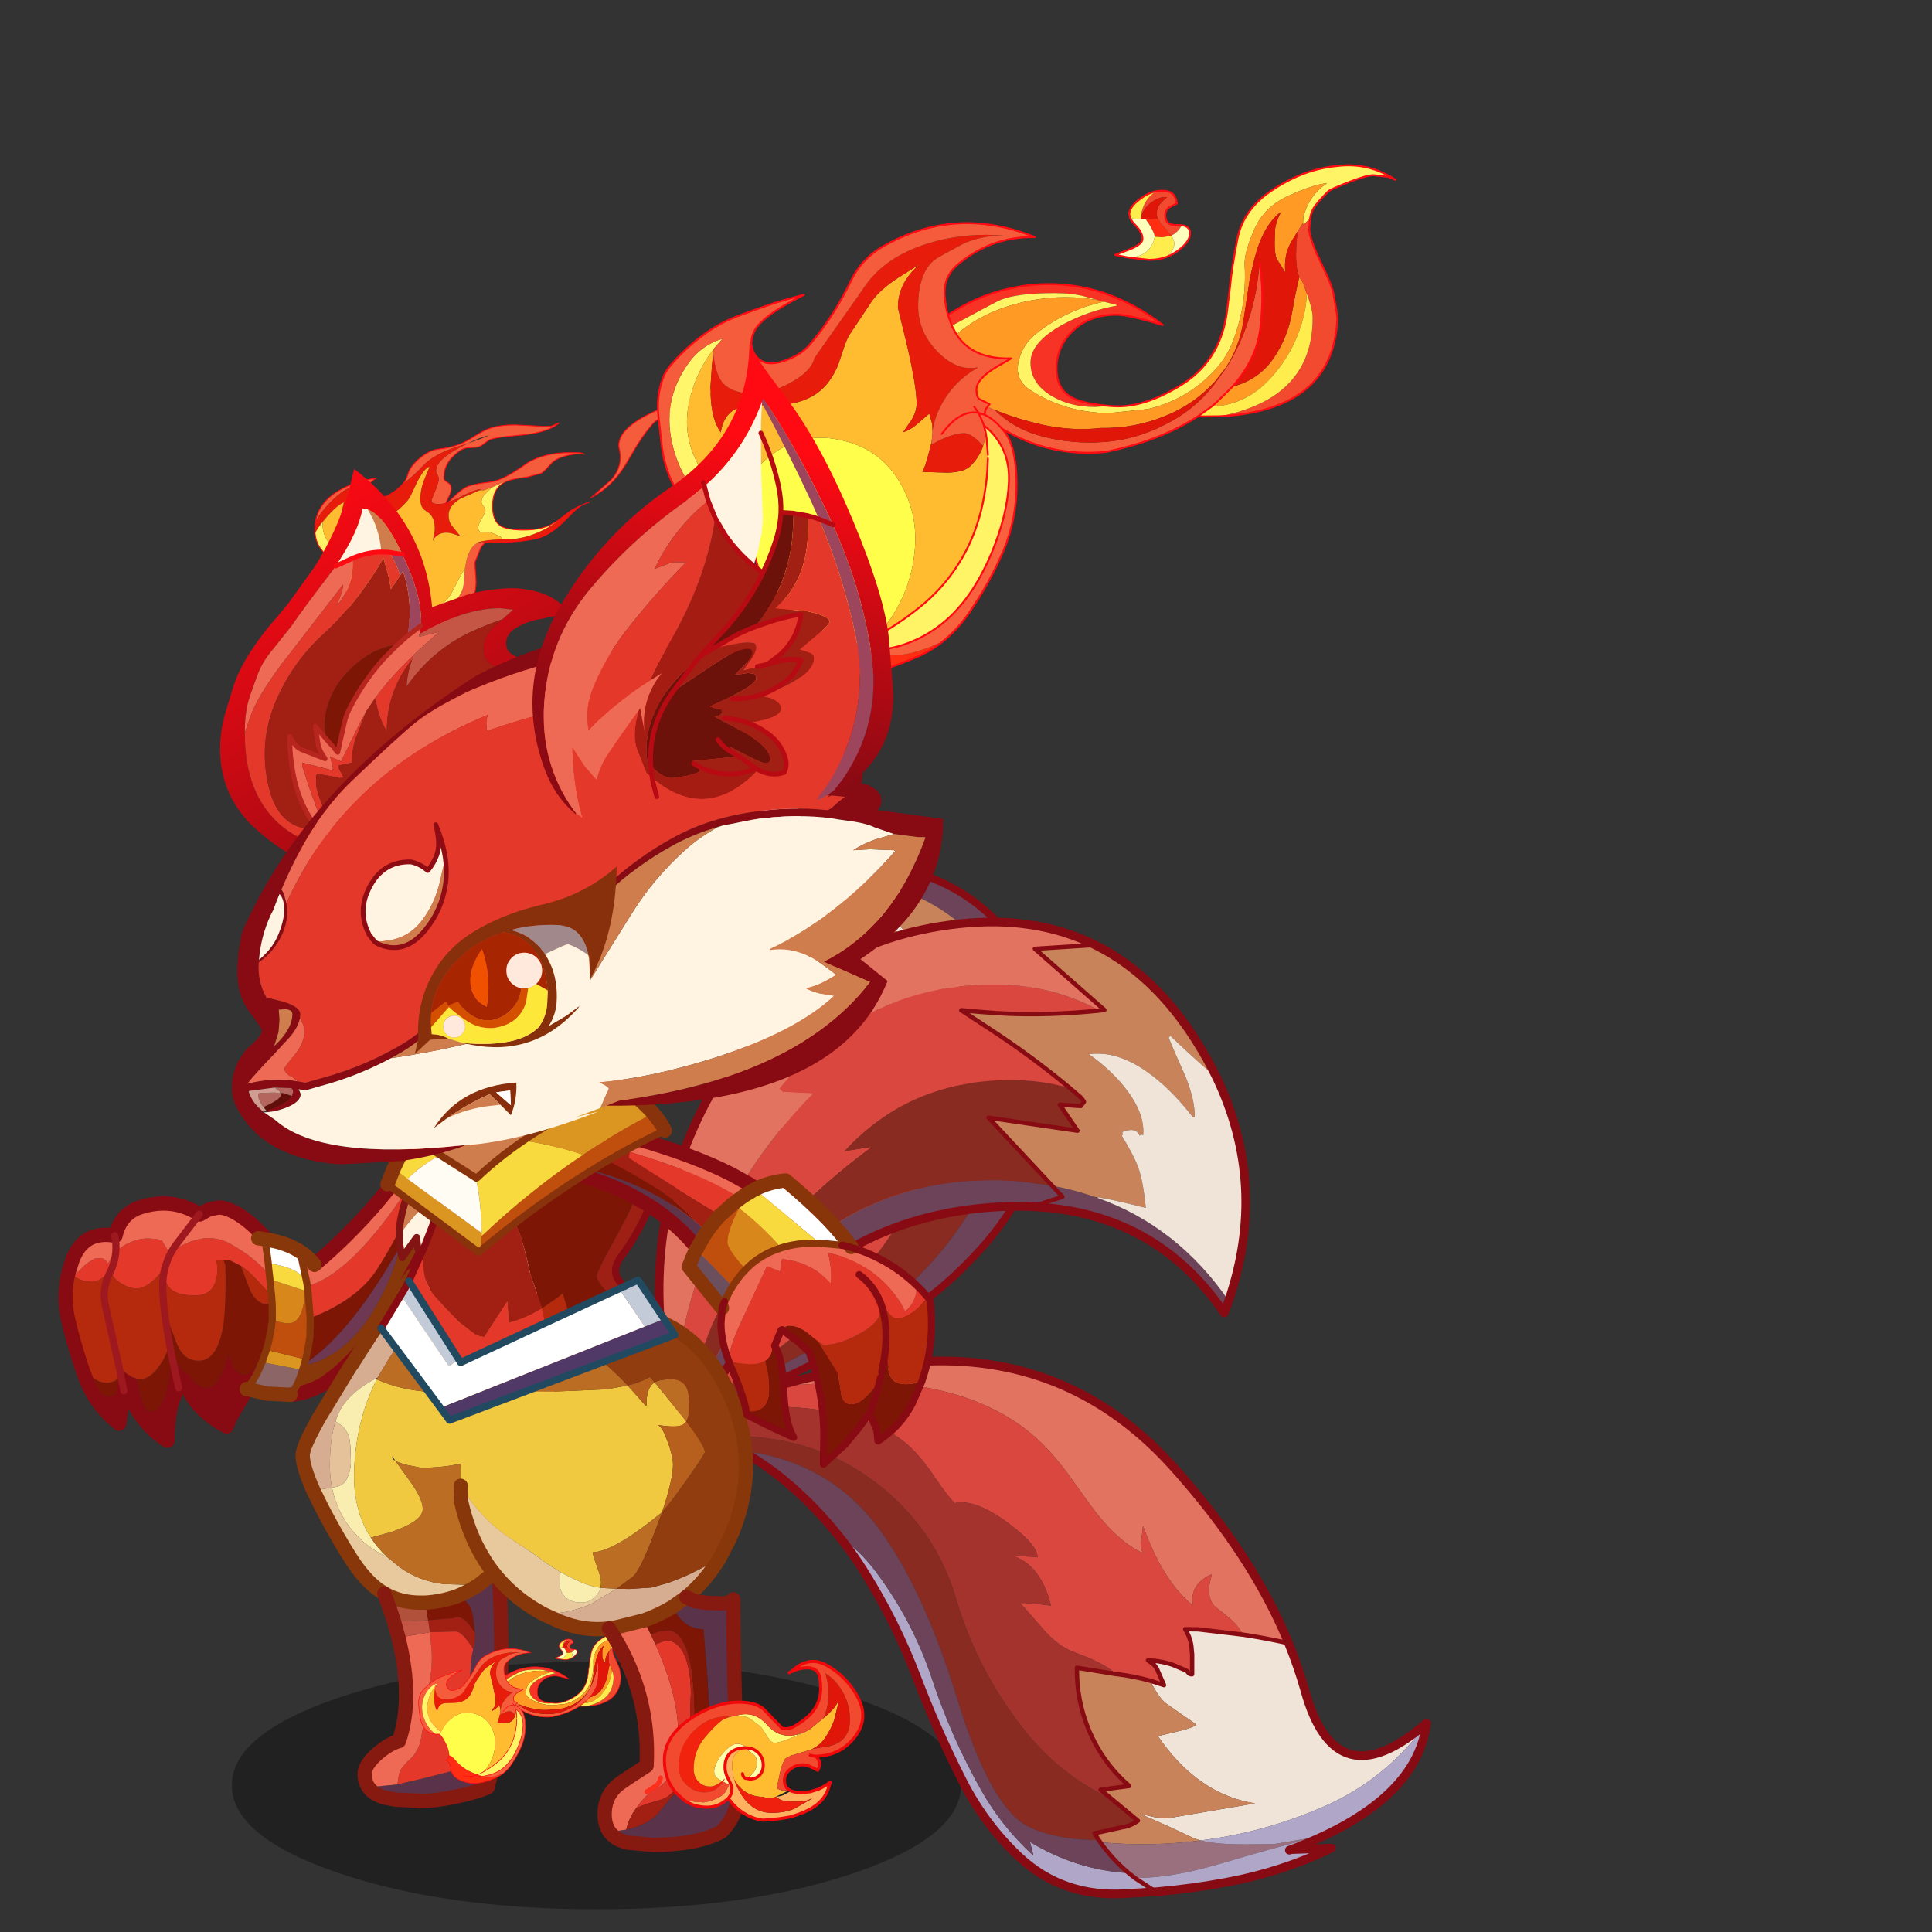 <svg xmlns:ffdec="https://www.free-decompiler.com/flash" xmlns:xlink="http://www.w3.org/1999/xlink" ffdec:objectType="frame" height="90" width="90" xmlns="http://www.w3.org/2000/svg"><rect width="100%" height="100%" fill="#333333" stroke="none"/><use ffdec:characterId="41" height="88.25" transform="translate(1.4 1.05)" width="76.3" xlink:href="#a"/><defs><g id="a" transform="translate(-1.4 -1.05)"><use ffdec:characterId="1" height="144.05" transform="translate(14.647 17.744) scale(.082)" width="237.1" xlink:href="#b"/><use ffdec:characterId="3" height="84.85" transform="translate(10.25 21.85) scale(.222)" width="82.05" xlink:href="#c"/><use ffdec:characterId="5" height="72.9" transform="translate(2.717 51.267) scale(.222)" width="91.5" xlink:href="#d"/><use ffdec:characterId="7" height="34.45" transform="translate(10.8 77.4) scale(.335)" width="101.4" xlink:href="#e"/><use ffdec:characterId="9" height="113.55" transform="translate(13.767 59.017) scale(.222)" width="57.6" xlink:href="#f"/><use ffdec:characterId="10" height="187.55" transform="matrix(.076 -.087 .087 .076 18.93 56.147)" width="244.6" xlink:href="#g"/><use ffdec:characterId="11" height="188.95" transform="rotate(-45.657 82.29 1.447) scale(.134)" width="228.95" xlink:href="#h"/><use ffdec:characterId="12" height="186.9" transform="translate(31.248 63.198) scale(.135)" width="262.3" xlink:href="#i"/><use ffdec:characterId="13" height="133.95" transform="translate(19.487 75.987) scale(.053)" width="193.5" xlink:href="#j"/><use ffdec:characterId="15" height="114.9" transform="translate(21.128 60.767) scale(.222)" width="62.85" xlink:href="#k"/><use ffdec:characterId="17" height="42.85" transform="translate(18.434 52.134) scale(.222)" width="48.45" xlink:href="#l"/><use ffdec:characterId="19" height="71.35" transform="translate(17.584 50.484) scale(.222)" width="63.15" xlink:href="#m"/><use ffdec:characterId="21" height="72.8" transform="translate(24.917 52.217) scale(.222)" width="84" xlink:href="#n"/><use ffdec:characterId="23" height="48.05" transform="translate(17.717 47.834) scale(.222)" width="61.2" xlink:href="#o"/><use ffdec:characterId="25" height="112.1" transform="translate(10.8 29.35) scale(.222)" width="149.3" xlink:href="#p"/><use ffdec:characterId="13" height="133.95" transform="translate(30.605 7.655) scale(.178)" width="193.5" xlink:href="#j"/><use ffdec:characterId="27" height="102.2" transform="translate(24.8 16) scale(.222)" width="75.7" xlink:href="#q"/><use ffdec:characterId="28" height="52.7" transform="translate(30.878 77.328) scale(.143)" width="65.65" xlink:href="#r"/></g><g id="b"><path d="m236.35-21.1-3.45 2.3q-7.1 5.3-9.4 6.65L217-8.5q-3.45 1.85-6.7 3.1l-8 2.8q-3.9 1.45-5.5 3.2-4.8 5.4-9.25 12.55l-6.8 11.45q-7.65 12.3-18.95 18.1l10.95-9.75q5.35-5.85 5.35-13.6l-.45-3q-.5-1.95-.5-3.05 0-10.4 21.95-20.05 6.25-2.75 20.7-8.05l16.55-6.3M142.9.8q-5.8 4.9-19.3 6.45L112.9 8.3q-5.8.65-8.8 1.65-.9.3-3.8 2.6-2.35 1.85-4.55 1.9l-4.55.2q-2.55.35-4.45 1.7-4.55 3.3-6.65 6.8-2.35 3.85-2.35 8.8 0 1.15 2.1 2.35 2.1 1.2 2.1 3.45 0 1.9-1.55 5.1l-1.55 3.25-3.6.65-2.65-.35q-1.85-.55-1.85-1.7 0-.6 2.1-5.55 2.05-4.95 2.05-6.85 0-1.1-.75-2.2-.8-1.1-.8-2.45 0-6.15 13.95-13.45l4.05-2.05-8.8 2.9q-11.3 4-16.7 9.95-4.3 4.8-11.65 10.5 2.3-2.6 3-5.3 1.35-5.15 7.1-9.8 5.45-4.45 10.25-4.95 7.8-.9 13.4-3.3 2.8-1.2 8.15-4.6 4.6-2.95 8.3-4.1 5.5-1.8 13.7-1.8l8.95.45 7.3.45 4.2-.1q.85-.15 4.15-1.85l.2.2M80.2 45.65l4.05-3.9q4.65-4.45 8-5.45 4.5-1.35 9.7-1.9 4.4-.5 7.3-1.65 6.65-2.65 16.3-9.7 9.75-5.65 23.6-5.65l5.6.05q1.8.15 2.7.8-4.25-.5-9.55.75-6.1 1.5-9 4.45l-3.35 3.6q-1.85 1.9-2.8 2.2l-7.35 1.95-6.2.95q-4 .7-6.55 1.9v-.2l.4-.2h-.35l-.1.1h-.05l-5.8 2.7-1.8.75-4.65 1.65h-1.85l.15-.25.05-.1.15-.35h-.15q-2.75.1-11.2 4.3-4.25 2.1-7.25 3.2m21.05 22.9q-1.5 1.15-2.6 3.05l-2.4 6-.8 2.05q0 2.8.55 8.9.3 5.55-.85 9.1-3.2 9.85-17.65 16.7-12.85 6.1-25 6.1-5.25 0-9.6-1.4l-6.15-2.35 8.55-.9q10-1.35 18.35-3.75 17.95-5.2 23.25-13.8l.6-1.05q1.5-2.9 1.6-6.2.15-4.05.6-7.5l1-5.15q2-7.7 6.1-9.6 1.35-.65 2.95-.65l1.35.25.15.2M4.9 56.4q1.85-10.5 12.85-17.2 9.1-5.5 21.7-7.3-1.5.75-3.15 2.3-3.25 3-3.25 6 0 2.2 2.95 2.85l4 .3q2.05 0 4.4-.9-8 5.05-11.7 5.05-5.3 0-6.15-5L26.1 39q-.35-1.55-1.45-1.55-1.55 0-5.55 3-4.3 3.25-8.25 7.8-3.65 4.2-5.95 8.15m86.45-44.25 1.4-.45q6.2-2.05 10.75-4.15l.55-.1h-.35l-.2.1q-4.5.85-12.15 4.6" fill="#f55c3b" fill-rule="evenodd" transform="translate(-4.25 23.35)"/><path d="m78.85 46.1-.4.85v.3l1.75-1.6q3-1.1 7.25-3.2 8.45-4.2 11.2-4.3v.35l-.05.1-.25.1-11.05 4.8q-6.8 4.05-6.8 9.4 0 3.65 1.7 5.75L87.25 65l-3.95-1.4q-2.25-.75-4.15-.75-3.55 0-6.05 2.4-1.15 1.1-1.65 2.4l.4-2.15q.75-3.3.75-4.95 0-6.75-4.1-9.4-2.15-1.35-2.8-2.3-1.3-1.8-1.3-5.3 0-4.45 1.8-9.75l3.45-8.4q-2.65.9-5.7 6.25-1.5 2.6-4.8 9.85-1.6 3.6-6.95 8.15-6.25 5.3-11.05 5.3-1.8 0-4.75-1.3t-5.75-1.3q-3.95 0-6.95 1.7-2.5 1.45-5.95 5.25l-.2-.15 1.85-6.9 1.55-6.6q-3.75 1.5-9.8 8.4l-2.2 2.65Q6.3 60 4.6 63.15l-.1-2.25q0-2.35.4-4.5 2.3-3.95 5.95-8.15 3.95-4.55 8.25-7.8 4-3 5.55-3 1.1 0 1.45 1.55l.45 3.5q.85 5 6.15 5 3.7 0 11.7-5.05 2.65-1.05 5.65-3.25 2.5-1.85 4.15-3.7 7.35-5.7 11.65-10.5 5.4-5.95 16.7-9.95l8.8-2.9-4.05 2.05q-13.95 7.3-13.95 13.45 0 1.35.8 2.45.75 1.1.75 2.2 0 1.9-2.05 6.85-2.1 4.95-2.1 5.55 0 1.15 1.85 1.7l2.65.35 3.6-.65m64.75 9.05 5.45-4.15q3.7-2.5 8.3-4.35-1.9.9-3.8 2.45-1.8 1.45-6.25 6.05-8.65 8.9-15.85 10.7l-1.3.35q-7.5 1.75-17.45 2.1l-3.8.05-6.75.15-.9.05-.15-.2-1.35-.25q-1.6 0-2.95.65l-.1-.3q5-1.6 13.35-1.8l3.35-.05q9.7.1 20.25-5 5.1-2.45 8.75-5.4l1.2-1.05m-122.65-9.5.05-.05v-.35l-.05.4" fill="#e81c0a" fill-rule="evenodd" transform="translate(-4.25 23.35)"/><path d="M112.65 34.05q-7.2 3.45-7.2 13.65 0 8.2 4.2 11.1 3.15 2.15 10.85 2.5l2.8.05q11.95 0 19-5.25l.1.1q-3.65 2.95-8.75 5.4-10.55 5.1-20.25 5l-3.35.05q.35-.6.35-1.2-4.15-2.1-6.75-3l-4.1.15q-2.25.1-2.25-2.75 0-1.7 2.05-5.1 2.05-3.4 2.05-4.45 0-.95-1.1-2.45-1.15-1.5-1.15-2.4 0-2.75 2.95-5.5l2.85-2.75 1.8-.75 5.8-2.7.1.3m-75.9 82.65-5.25-1.95q-6.1-2.2-8.1-8.1-.75-2.3-1.2-9-.5-7.3-3.4-12.55-1.85-3.35-6.05-7.55-4.3-4.4-5.7-6.7Q5 67.5 4.6 63.15 6.3 60 8.95 56.7L8.9 58q0 8.3 6.4 13.2l5 3.55q2.65 2 3.6 4.15.4-4.2 5.05-6.4 3.7-1.8 8.6-1.8 12.35 0 20.4 8.2 7.5 7.7 7.5 18.15 0 6.15-5.3 11.25l-2.4 2.05 6.8-2.05q9.1-2.75 14-6.55 1.9-1.5 4.2-5.75l4.15-8.1q1.35-2.45 2.8-4.4-.45 3.45-.6 7.5-.1 3.3-1.6 6.2l-.6 1.05q-5.3 8.6-23.25 13.8-8.35 2.4-18.35 3.75l-8.55.9m21-6.35q-5.9 1.8-6.9 2.25h.35q3.05.35 6.55-2.25" fill="#fff466" fill-rule="evenodd" transform="translate(-4.25 23.35)"/><path d="M98.45 38.85h1.85l4.65-1.65-2.85 2.75q-2.95 2.75-2.95 5.5 0 .9 1.15 2.4 1.1 1.5 1.1 2.45 0 1.05-2.05 4.45-2.05 3.4-2.05 5.1 0 2.85 2.25 2.75l4.1-.15q2.6.9 6.75 3 0 .6-.35 1.2-8.35.2-13.35 1.8l.1.3q-4.1 1.9-6.1 9.6l-1 5.15q-1.45 1.95-2.8 4.4L82.75 96q-2.3 4.25-4.2 5.75-4.9 3.8-14 6.55l-6.8 2.05 2.4-2.05q5.3-5.1 5.3-11.25 0-10.45-7.5-18.15-8.05-8.2-20.4-8.2-4.9 0-8.6 1.8-4.65 2.2-5.05 6.4-.95-2.15-3.6-4.15l-5-3.55Q8.9 66.3 8.9 58l.05-1.3 2.2-2.65q6.05-6.9 9.8-8.4l-1.55 6.6-1.85 6.9.2.15q3.45-3.8 5.95-5.25 3-1.7 6.95-1.7 2.8 0 5.75 1.3t4.75 1.3q4.8 0 11.05-5.3 5.35-4.55 6.95-8.15 3.3-7.25 4.8-9.85 3.05-5.35 5.7-6.25l-3.45 8.4q-1.8 5.3-1.8 9.75 0 3.5 1.3 5.3.65.95 2.8 2.3 4.1 2.65 4.1 9.4 0 1.65-.75 4.95l-.4 2.15q.5-1.3 1.65-2.4 2.5-2.4 6.05-2.4 1.9 0 4.15.75l3.95 1.4-5.05-6.35q-1.7-2.1-1.7-5.75 0-5.35 6.8-9.4l11.05-4.8.1.15" fill="#ffbc31" fill-rule="evenodd" transform="translate(-4.25 23.35)"/><path d="M232.1 2.25q2.65-1.55 4.75-2l-4.75 2-3.45 2.3q-7.1 5.3-9.4 6.65l-6.5 3.65q-3.45 1.85-6.7 3.1l-8 2.8q-3.9 1.45-5.5 3.2-4.8 5.4-9.25 12.55l-6.8 11.45q-7.65 12.3-18.95 18.1l-.4.35h-.3l.7-.35 10.95-9.75q5.35-5.85 5.35-13.6l-.45-3q-.5-1.95-.5-3.05 0-10.4 21.95-20.05 6.25-2.75 20.7-8.05l16.55-6.3m-93.65 21.7h.4l-.2.2q-5.8 4.9-19.3 6.45l-10.7 1.05q-5.8.65-8.8 1.65-.9.3-3.8 2.6-2.35 1.85-4.55 1.9l-4.55.2q-2.55.35-4.45 1.7-4.55 3.3-6.65 6.8-2.35 3.85-2.35 8.8 0 1.15 2.1 2.35 2.1 1.2 2.1 3.45 0 1.9-1.55 5.1l-1.55 3.25-.4.85v.3l1.75-1.6L80 65.1q4.65-4.45 8-5.45 4.5-1.35 9.7-1.9 4.4-.5 7.3-1.65 6.65-2.65 16.3-9.7 9.75-5.65 23.6-5.65l5.6.05q1.8.15 2.7.8l.35.05h-.3l-.05-.05q-4.25-.5-9.55.75-6.1 1.5-9 4.45l-3.35 3.6q-1.85 1.9-2.8 2.2l-7.35 1.95-6.2.95q-4 .7-6.55 1.9-7.2 3.45-7.2 13.65 0 8.2 4.2 11.1 3.15 2.15 10.85 2.5l2.8.05q11.95 0 19-5.25l1.3-.95 5.45-4.15q3.7-2.5 8.3-4.35l1.95-.75.75-.3h.35l-1.1.3m-105.1-10.4q2.3-2.6 3-5.3 1.35-5.15 7.1-9.8Q65.5 39.3 70.3 38.8q7.8-.9 13.4-3.3 2.8-1.2 8.15-4.6 4.6-2.95 8.3-4.1 5.5-1.8 13.7-1.8l8.95.45 7.3.45 4.2-.1q.85-.15 4.15-1.85M153.1 70q-1.9.9-3.8 2.45-1.8 1.45-6.25 6.05-8.65 8.9-15.85 10.7l-1.3.35q-7.5 1.75-17.45 2.1l-3.8.05-6.75.15-.9.05q-1.5 1.15-2.6 3.05l-2.4 6-.8 2.05q0 2.8.55 8.9.3 5.55-.85 9.1-3.2 9.85-17.65 16.7-12.85 6.1-25 6.1-5.25 0-9.6-1.4l-6.15-2.35-5.25-1.95q-6.1-2.2-8.1-8.1-.75-2.3-1.2-9-.5-7.3-3.4-12.55-1.85-3.35-6.05-7.55-4.3-4.4-5.7-6.7Q.75 90.85.35 86.5l-.1-2.25q0-2.35.4-4.5 1.85-10.5 12.85-17.2 9.1-5.5 21.7-7.3-1.5.75-3.15 2.3-3.25 3-3.25 6 0 2.2 2.95 2.85l4 .3q2.05 0 4.4-.9 2.65-1.05 5.65-3.25 2.5-1.85 4.15-3.7" fill="none" stroke="#ff0a13" stroke-linecap="round" stroke-linejoin="round" stroke-width=".5"/></g><g id="u"><path d="M35.25 78.9q-.9 2.6-.9 5.45-14.7 2.75-27.9-9.8-2.95-3-4.65-6.8Q.2 64 .05 59.9q-.2-4.3 1-8.5l1.6-5.3q1.15-3.7 3.3-7.05 2.55-4.1 5.85-7.8l2.6-3.15 5.45-7.6q2.2-3.45 4.05-7.45 1.75-3.8 2.95-7.9L28.15 0Q43 11.25 44.5 29l.25-.1 2.75-1 2.3-.8 1.8-.65q3.55-1.05 7.5-1.35 4.75-.45 9 1.15 3.15 1.25 5.1 3.95l-5.8 1.25q-3 .45-5.55 2.05-1 .6-1.55 1.75-.4.95-.2 2 .2 1 1.05 1.55 1.1.8 2.45 1.1l1.4.35 1.15.2 2.9.3q3.1.1 6.25.95 4.05 1.2 6.15 4.6l.6 1.45v.65q-2-.35-3.9 0l-3.45.8q-.45-2.35-2.7-3.65-2-1.2-6.75-2.1L58.4 41.9q-3.15-1.3-3.15-3.9 0-3 2.15-4.9l1.8-1.55 2.3-2.05-2.75-.3q-4.25 0-9.1 1.75-3.3 1.2-7.8 3.65l.25-1.7.1-1.05q0-5.65-3.95-13.95l-.4-.85Q34.25 9.6 31 8.45l-1.1-.2q-.75 4.85-5.6 12.1l-.55.75q-6.65 8.7-8.7 11.75L11.2 37.7q-2.25 2.65-3.15 5.05Q6.2 47.6 5.8 49.3q-.6 2.4-.6 6.05v.2q0 11.1 5.75 17.45 5.2 5.8 14.1 6.45h.4l.55.05h1.2l4.35-.05 3.7-.55" fill="url(#s)" fill-rule="evenodd"/><path d="M25.45 79.45h-.4L25 79.4q-2.5-1.6-4.4-3.85-5.85-6.8-6-19.45l.85 1.35q.8 1.15 1.85 1.5l4.75 1.85-.75-1.2q-.5-.85-.7-1.75L20 54l2.4 2.8 1.15 1.3.5.6.65.75 1.45-6.5q.4-1.55 1.15-2.95 2.65-5.1 6.25-9.3l.65-.75 3.05-3.1h.05l2-1.8 2.8-2.15-.25 1.7-.15.6.9-.2 3.35-.85-4.4 4-.05.05-.85.8q-5.05 4.85-8.05 9l-1.9 2.8-1.3 2.4-4.05 8.25q-.1-.3-1.1-.6l-1.15-.5.6 2.3-.15.55-6.3-1.6v.75l1.35 4.15 1.5 4.2q.4 1.2 2.55 4.6l.35.55q1.45 2.4 2.45 3.6M5.2 55.35q0-3.65.6-6.05.4-1.7 2.25-6.55.9-2.4 3.15-5.05l3.85-4.85q2.05-3.05 8.7-11.75l.55-.75 3.45-1.6q.5 4.75-2.35 8.75l-.9 1.25 1.15-3.25.2-1.3-12.9 16.7q-5 6.7-6.55 10.95l-1.2 3.5" fill="#ef6a55" fill-rule="evenodd"/><path d="M41.85 34.6q4.5-2.45 7.8-3.65 4.85-1.75 9.1-1.75l2.75.3-2.3 2.05q-3.25 1.1-6.3 2.5-8.3 3.8-13.75 11.6l.05-1.1q.3-2.35 1.1-4.6l.35-.95.85-.8.05-.05 4.4-4-3.35.85-.9.2.15-.6" fill="#c55646" fill-rule="evenodd"/><path d="m26 79.5-.55-.05q-1-1.2-2.45-3.6l-.35-.55q-2.15-3.4-2.55-4.6l-1.5-4.2-1.35-4.15v-.75l6.3 1.6.15-.55-.6-2.3 1.15.5q1 .3 1.1.6l4.05-8.25 1.3-2.4-1.95 5q-1.15 2.85-1 5.8l-2.85.6.05.6.15.35.55 1 .3.6-.9.1-1.8-.4-2.95-.5q-.4 2.05.3 4.25 1.2 3.6 2.9 6.95L26 79.5m-.95-.05q-8.9-.65-14.1-6.45Q5.2 66.65 5.2 55.55v-.2l1.2-3.5q1.55-4.25 6.55-10.95l12.9-16.7-.2 1.3-1.15 3.25.9-1.25q2.85-4 2.35-8.75l.1-.05q2.95-1.25 6-1.3l1.55.05q1.7 2.25 2.35 4.95l-1.9 2.8-.4-2.35-1.15-4.2-.25.4-.2.4Q28.4 28.5 21.95 34.4q-6.55 5.9-10.1 14Q7.9 57.45 10.3 67q2.25 9.05 10.3 8.55 1.9 2.25 4.4 3.85l.05.05m15.25-39.5Q35 46.6 35 55l-.5-.8q-1.5-3-1.9-6.2 3-4.15 8.05-9l-.35.95" fill="#e4382a" fill-rule="evenodd"/><path d="M74.7 49.2q-2.95.85-5.8 2.1-4.05 1.75-7.9 3.75-3.95 2.05-7.7 4.45l-4.65 3.15q-3.9 2.85-7.35 6.45-3.45 3.6-5.45 8.25l-.6 1.55-3.7.55-4.35.05H26l-2.5-4.35q-1.7-3.35-2.9-6.95-.7-2.2-.3-4.25l2.95.5 1.8.4.9-.1-.3-.6-.55-1-.15-.35-.05-.6 2.85-.6q-.15-2.95 1-5.8l1.95-5 1.9-2.8q.4 3.2 1.9 6.2l.5.8q0-8.4 5.3-15.05-.8 2.25-1.1 4.6l-.05 1.1q5.45-7.8 13.75-11.6 3.05-1.4 6.3-2.5l-1.8 1.55Q55.25 35 55.25 38q0 2.6 3.15 3.9l6.85 1.55q4.75.9 6.75 2.1 2.25 1.3 2.7 3.65M20.6 75.55q-8.05.5-10.3-8.55-2.4-9.55 1.55-18.6 3.55-8.1 10.1-14 6.45-5.9 11.9-14.95l.2-.4.25-.4 1.15 4.2.4 2.35 1.9-2.8.65-.95q2.25 6.9.9 13.6l-2 1.8h-.05q-3.85.55-6.85 2.65-1.8 1.2-3.25 2.7-3.1 3-4.45 7.1-1.25 3.7-.3 7.5L20 54l.6 3.85q.2.9.7 1.75l.75 1.2-4.75-1.85q-1.05-.35-1.85-1.5l-.85-1.35q.15 12.65 6 19.45" fill="#a21f14" fill-rule="evenodd"/><path d="M22.4 56.8q-.95-3.8.3-7.5 1.35-4.1 4.45-7.1 1.45-1.5 3.25-2.7 3-2.1 6.85-2.65l-3.05 3.1-.65.75q-3.6 4.2-6.25 9.3-.75 1.4-1.15 2.95l-1.45 6.5-.65-.75-.5-.6-1.15-1.3" fill="#7e1606" fill-rule="evenodd"/><path d="M38.25 17.9q3.95 8.3 3.95 13.95l-.1 1.05-2.8 2.15q1.35-6.7-.9-13.6l-.65.95q-.65-2.7-2.35-4.95l2.85.45" fill="#9c455d" fill-rule="evenodd"/><path d="M31 8.45q3.25 1.15 6.85 8.6l.4.85-2.85-.45-1.55-.05-.05-.45q-.45-4.6-2.8-8.5" fill="#cf7d4c" fill-rule="evenodd"/><path d="M24.3 20.35q4.85-7.25 5.6-12.1l1.1.2q2.35 3.9 2.8 8.5l.05.45q-3.05.05-6 1.3l-.1.05-3.45 1.6" fill="#fff4e1" fill-rule="evenodd"/><path d="m39.3 35.05 2.8-2.15M22.4 56.8l1.15 1.3m.5.6.65.75 1.45-6.5q.4-1.55 1.15-2.95 2.65-5.1 6.25-9.3l.65-.75 3.05-3.1h.05l2-1.8M22.4 56.8 20 54l.6 3.85q.2.9.7 1.75l.75 1.2-4.75-1.85q-1.05-.35-1.85-1.5l-.85-1.35q.15 12.65 6 19.45 1.9 2.25 4.4 3.85l.05.05" fill="none" stroke="#b7251f" stroke-linecap="round" stroke-linejoin="round"/><path d="m35.4 17.45-1.55-.05q-3.05.05-6 1.3l-.1.05-3.45 1.6m13.95-2.45-2.85-.45" fill="none" stroke="#ff0a13" stroke-linecap="round" stroke-linejoin="round"/></g><g id="v"><path d="M85.75 0h2.75l-.65 1.65q-3.75 9.45-7.3 17.4-10.05 22.1-18.9 32.25L60.1 53l-1.25 1.2-.85.8-1 .9-2.5 1.9q-2.55 1.5-5.25 2.15l-2.05.3h.05q1.4-1.8 2.2-4.25l.3-.95.3-.9 2.5-.75q8.15-3.1 13.5-13.4 3.4-6.7 3.85-10.4v-.1l.3-.4q4.55-6.5 6.45-10.45l6.7-14.15 2.4-4.5" fill="#88370a" fill-rule="evenodd" transform="translate(1.5 1.5)"/><path d="M84 0h1.75l-2.4 4.5-6.7 14.15q-1.9 3.95-6.45 10.45Q76.9 17.15 84 0M50.15 53.75l1.05-.7q9-6.45 18.7-23.45-.45 3.7-3.85 10.4-5.35 10.3-13.5 13.4l-2.5.75.1-.4" fill="#6f3852" fill-rule="evenodd" transform="translate(1.5 1.5)"/><path d="M82.25 0H84q-7.1 17.15-13.8 29.1l-.3.4v.1q-9.7 17-18.7 23.45l-1.05.7.25-.9.45-2L51.3 48l.05-3.85q9.8-3.8 13.95-10.1 4.1-6.35 8.75-16.45L82.25 0M3.8 55.65l-.45-1.3 1.5 1.55q1.95 1.8 3.65 1.8 1.6 0 2.45-.8l.65-.75.4 1.95q-1.6 2.5-2.7 2.5-1.45 0-3-1.65l-2.5-3.3m29.4-23.6h1.35l1.9.95.35.2 1.95 5.15q1.45 2.85 3.4 2.85l1.2-.4.05 1.15v2.55l-.25 2-.55 2.75-.45 1.55-.35 1.05-2.15 2.9q-1.05 1.35-2.2 1.35l-1.1-.4-.95-.85-1-2.35-.25-.8-.45 1.55q-1.6 5.55-4.1 5.55-1.6 0-4.15-2.65-2.55-2.65-3.1-4.85l-.05.85-.25-1.25-.25-1.5.25 1.5.25 1.25q-.95 11.6-4.45 11.6-1.4 0-2.5-4.85l-.45-2.05.9.1q1.9 0 3.8-2.65 1.8-2.5 2.2-4.9-.7-3.8-1.05-6.8l2.5 6.6q1.4 3.9 4.7 3.9 3.85 0 5.1-7.05.55-3.25.55-10.05l-.05-2.85-.35-1.1" fill="#7e1606" fill-rule="evenodd" transform="translate(1.5 1.5)"/><path d="M81.9 0h.35l-8.2 17.6Q69.4 27.7 65.3 34.05q-4.15 6.3-13.95 10.1l-.45-5.5-.15-1.2.7-.2Q64.1 32.95 81.9 0M1.75 35.3l2.15-2.1q1.05-.95 2.3-1.55l1.45-.1q.6.3 1.1.75l.15.4.55-.9 1.1-1.45q-.15 1.7-.85 3.45.7-1.75.85-3.45 1.3-1.4 3.05-2.1 2.05-.9 4.05-.8l1.7.15.9.3 1.55 2.55q.25-.2.5-.3l.1-.15.05.05 1.85-1.1q2.4-1.25 4.95-1.55 2.1-.15 4 .55l.15.05.6.25q2.15 1.15 4.15 2.55 1.95 1.45 3.65 3.2l1 1.1.1.9.1 1.05.25 2.4-3.15-3.35q-1.65-1.85-3.3-2.9l-.35-.2-1.9-.95H31.7q.5 3.2-.5 5.2-1.1 2.15-3.9 2.15-3.4 0-4.9-1.1-1.85-1.3-1.6-4.4l.15-.45-.1-.05q-.9 1.4-2.15 2.6-2 1.95-3.7 1.95-1.65 0-3.45-1.15-1.95-1.25-1.95-2.75l.1-.25-.1-.05-.15.1q-.35.9-1.6 1.8t-2.2.9q-2.2 0-3.9-1.25m19.2-1.85q.45-1.75 1.35-3.3-.9 1.55-1.35 3.3" fill="#e4382a" fill-rule="evenodd" transform="translate(1.5 1.5)"/><path d="M.15 37.25Q.3 35.8.7 34.4l.8-2.55q2.35-6.1 8.85-5h.15q1.1-4.85 5.7-6.1 6.4-1.85 11.9 1.6l.1.05q1.55-.9 1.95-1.05l1.95-.4q2.85 0 7 3.55l2.65 2.55.1.55.45 3.1.25 1.95.1 1.2.15 1.25-1-1.1q-1.7-1.75-3.65-3.2-2-1.4-4.15-2.55l-.6-.25-.15-.05q-1.9-.7-4-.55-2.55.3-4.95 1.55l-1.85 1.1-.05-.05-.1.15q-.25.1-.5.3l-1.55-2.55-.9-.3-1.7-.15q-2-.1-4.05.8-1.75.7-3.05 2.1l-1.1 1.45-.55.9-.15-.4q-.5-.45-1.1-.75l-1.45.1q-1.25.6-2.3 1.55l-2.15 2.1q-.85.9-1.6 1.95m49.1-7.05q1.8 1.15 3 2.75 8.7-7.35 15.7-16.15Q74.3 8.65 80.05 0h1.85Q64.1 32.95 51.45 37.25l-.7.2-.1-.6-.05-.3-1.35-6.35m-38.9-3.35q.35 1.75.2 3.5.15-1.75-.2-3.5m17.75-4.5-5.15 6.75-.55.9.55-.9 5.15-6.75m12.35 5.05 1.4.2-1.4-.2" fill="#ef6a55" fill-rule="evenodd" transform="translate(1.5 1.5)"/><path d="m47.2 60.25-5-.25-4.15-1q1.85-2.2 2.9-4.95l.3-.65 8.5 1.65-.3.95q-.8 2.45-2.2 4.25h-.05" fill="#8c6667" fill-rule="evenodd" transform="translate(1.5 1.5)"/><path d="m41.8 51.85.35-1.05 8.25 2.05-.25.9-.1.4-.3.9-8.5-1.65.55-1.55" fill="#db9622" fill-rule="evenodd" transform="translate(1.5 1.5)"/><path d="m50.55 36.8.05-.25.05.3.1.6.15 1.2.45 5.5L51.3 48l-.45 2.85-.45 2-8.25-2.05.45-1.55.55-2.75.25-2q2 .75 3.45.75 2.4 0 3.25-4.55l.25-2.25.2-1.65" fill="#c04f0e" fill-rule="evenodd" transform="translate(1.5 1.5)"/><path d="m43.25 39.45-.25-2.4-.1-1.05 7.45 2.45-.25 2.25q-.85 4.55-3.25 4.55-1.45 0-3.45-.75v-2.55l-.05-1.15-.1-1.35" fill="#d8871b" fill-rule="evenodd" transform="translate(1.5 1.5)"/><path d="m42.9 36-.1-.9-.15-1.25-.1-1.2q6.9.95 8 4.15l-.2 1.65L42.9 36" fill="#f8d93e" fill-rule="evenodd" transform="translate(1.5 1.5)"/><path d="M42.35 27.7q4.15.7 6.9 2.5l1.35 6.35-.05.25q-1.1-3.2-8-4.15l-.25-1.95-.45-3.1.5.1" fill="#fff" fill-rule="evenodd" transform="translate(1.5 1.5)"/><path d="M3.35 54.35Q1.7 49.4.55 44.45q-.85-3.65-.4-7.2.75-1.05 1.6-1.95 1.7 1.25 3.9 1.25.95 0 2.2-.9 1.25-.9 1.6-1.8l.15-.1.1.05-.1.25q0 1.5 1.95 2.75 1.8 1.15 3.45 1.15 1.7 0 3.7-1.95 1.25-1.2 2.15-2.6l.1.05-.15.45q-.25 3.1 1.6 4.4 1.5 1.1 4.9 1.1 2.8 0 3.9-2.15 1-2 .5-5.2h1.5l.35 1.1.05 2.85q0 6.8-.55 10.05-1.25 7.05-5.1 7.05-3.3 0-4.7-3.9l-2.5-6.6q-.35-3-.35-5.15 0-1.85.4-3.55-.4 1.7-.4 3.55 0 2.15.35 5.15.35 3 1.05 6.8-.4 2.4-2.2 4.9-1.9 2.65-3.8 2.65l-.9-.1q-.9-.2-1.75-.75l-1.1-.9-.75-.7-.05-.1-2.8-12.5q-.9-3.7.75-7.05l.4-.8-.4.8q-1.65 3.35-.75 7.05l2.8 12.5v.1l.35 1.65-.65.75q-.85.8-2.45.8-1.7 0-3.65-1.8l-1.5-1.55M36.8 33.2q1.65 1.05 3.3 2.9l3.15 3.35.1 1.35-1.2.4q-1.95 0-3.4-2.85L36.8 33.2" fill="#b5290d" fill-rule="evenodd" transform="translate(1.5 1.5)"/><path d="M38.05 59v.1l-3.55 6.05-.7 1.75q-6.95-3.8-8.75-9.65l-1.3 1.55q-2.4 3.65-2.35 11.1-6.6-4.25-8.85-12.5l-.3 2-1 6.9q-5.1-4.05-7.2-10l-.25-.65 2.5 3.3q1.55 1.65 3 1.65 1.1 0 2.7-2.5l-.4-1.95-.35-1.65h.05l.75.7 1.1.9q.85.55 1.75.75l.45 2.05q1.1 4.85 2.5 4.85 3.5 0 4.45-11.6l.05-.85q.55 2.2 3.1 4.85Q28 58.8 29.6 58.8q2.5 0 4.1-5.55l.45-1.55.25.8 1 2.35.95.85 1.1.4q1.15 0 2.2-1.35l2.15-2.9-.55 1.55-.3.65Q39.9 56.8 38.05 59m-25.8.4L12 58.1l.25 1.3m11.5-.6-1.45-6.65 1.45 6.65" fill="#880a13" fill-rule="evenodd" transform="translate(1.5 1.5)"/><path d="M1.65 38.75q.15-1.45.55-2.85l.8-2.55q2.35-6.1 8.85-5H12q1.1-4.85 5.7-6.1 6.4-1.85 11.9 1.6l.1.05q1.55-.9 1.95-1.05l1.95-.4q2.85 0 7 3.55l2.65 2.55.6.65m9.9 5.25q8.7-7.35 15.7-16.15 6.35-8.15 12.1-16.8H90l-.65 1.65q-3.75 9.45-7.3 17.4Q72 42.65 63.15 52.8l-1.55 1.7-1.25 1.2-.85.8-1 .9-2.5 1.9q-2.55 1.5-5.25 2.15l-2.05.3m-9.15-1.15L36 66.65l-.7 1.75q-6.95-3.8-8.75-9.65l-1.3 1.55q-2.4 3.65-2.35 11.1-6.6-4.25-8.85-12.5l-.3 2-1 6.9q-5.1-4.05-7.2-10l-.25-.65-.45-1.3q-1.65-4.95-2.8-9.9-.85-3.65-.4-7.2m41.6-10.2.1.55" fill="none" stroke="#880a13" stroke-linecap="round" stroke-linejoin="round" stroke-width="3"/><path d="M43.85 29.2q4.15.7 6.9 2.5 1.8 1.15 3 2.75m-5.05 27.3-5-.25-4.15-1v.1m3.8-31.5-1.4-.2m1.4.2.5.1" fill="none" stroke="#88370a" stroke-linecap="round" stroke-linejoin="round" stroke-width="3"/><path d="m44.05 34.15-.25-1.95-.45-3.1m1.4 11.85-.25-2.4-.1-1.05-.1-.9-.15-1.25-.1-1.2m8.05 3.9-1.35-6.35M43.3 53.35l.35-1.05.45-1.55.55-2.75.25-2v-2.55l-.05-1.15-.1-1.35m-5.2 19.55q1.85-2.2 2.9-4.95l.3-.65.55-1.55m5.4 8.4h.05q1.4-1.8 2.2-4.25l.3-.95.3-.9.1-.4.25-.9.45-2 .45-2.85.05-3.85-.45-5.5-.15-1.2-.1-.6-.05-.3" fill="none" stroke="#88370a" stroke-linecap="round" stroke-linejoin="round" stroke-width="1.5"/><path d="M12.05 31.85q.15-1.75-.2-3.5m-.65 6.95q.7-1.75.85-3.45m11.75-.2.1-.15.55-.9 5.15-6.75M13.5 59.6l-.4-1.95-.35-1.65v-.1l-2.8-12.5q-.9-3.7.75-7.05l.4-.8.1-.25m11.1.1q-.4 1.7-.4 3.55 0 2.15.35 5.15.35 3 1.05 6.8l.25 1.5.25 1.25 1.45 6.65M23.8 31.65q-.9 1.55-1.35 3.3l-.15.45m-8.8 24.2.25 1.3" fill="none" stroke="#9d191f" stroke-linecap="round" stroke-linejoin="round" stroke-width="1.5"/></g><g id="x"><path d="M28.3.3Q23.65 9.35 17.95 18l-2.2 3.7-.45.25q-5.1 2.7-7.2 6.2-.7 1.2-1.2 2.75-.55 1.65-.85 3.8-.35 2.45-.35 5.45 0 2.4.45 4.65l-3.9.65-.2-.45Q0 40.3 0 38q0-1.75 3.5-7.95l6.55-10.75.25-.3Q17.85 7 23.1.25L24 .1l.65-.1 2.05.1 1.6.2" fill="#d7ad91" fill-rule="evenodd" transform="translate(1.5 1.5)"/><path d="m15.3 21.95.25.15q-3 5.85-4.1 12.6-.55 3.2-.65 6.6-.15 3.95.7 7.4.85 3.6 2.8 6.6 1.4 2.2 3.4 4.05-3-1.35-5.35-3.5L10.4 53.8q-1.95-2.35-3.05-5.1-.8-1.85-1.2-3.9l.15-.05q2-.1 2.85-1.6 1.1-2.05.95-4.4l-.1-2.7-.15-1.35q-.35-1.45-1.3-2.6L6.9 30.9q.5-1.55 1.2-2.75 2.1-3.5 7.2-6.2" fill="#faedb0" fill-rule="evenodd" transform="translate(1.5 1.5)"/><path d="M6.15 44.8q-.45-2.25-.45-4.65 0-3 .35-5.45.3-2.15.85-3.8l1.65 1.2q.95 1.15 1.3 2.6l.15 1.35.1 2.7q.15 2.35-.95 4.4-.85 1.5-2.85 1.6l-.15.05" fill="#e5c29a" fill-rule="evenodd" transform="translate(1.5 1.5)"/><path d="m17.15 67.05-1.3-.85q-3-2.2-5.8-6.6-2.6-4.05-5.45-9.45l-.75-1.45-1.6-3.25 3.9-.65q.4 2.05 1.2 3.9 1.1 2.75 3.05 5.1l1.95 2.05q2.35 2.15 5.35 3.5l2.7 2.2q4.15 2.95 9.2 3.5l7.25.25q-2.2 1.4-4.45 2.3-3.25 1.15-6.7 1.35h-1.05q-4.15 0-7.5-1.9" fill="#e7c99d" fill-rule="evenodd" transform="translate(1.5 1.5)"/><path d="M15.55 22.1Q22 25 29.95 24.75l21.5-.6 2.8-.1.35 4.9q0 15.05-8.7 27.3l-1.45 1.95-.05-.75q0-3.85 1.65-8.5 1.55-4.7 3.6-5.65l-3.3.5-6 1.15h-1.7v-.2q1-.7 3.3-1.95 2.2-1.3 3.65-2.9l3.3-3.75q2.1-2.3 4.05-3.55l.15-.15h-.25L39.1 38q-6.65 2.65-14.25 2.65L21.6 40q-1.4-.4-2.15-.8l2.8 3.9q2.95 3.95 2.95 6.2 0 2.5-6.35 4.75L14.3 55.3q-1.95-3-2.8-6.6-.85-3.45-.7-7.4.1-3.4.65-6.6 1.1-6.75 4.1-12.6m3.9 17.1-.6-.95q-.2.55.6.95m30.2 4.1.55.05v-.25l-.55.2" fill="#f0c940" fill-rule="evenodd" transform="translate(1.5 1.5)"/><path d="M28.3.3q3.3.4 8.05 1.5 8 1.85 10.55 3.5 2.2 1.45 3.35 4.65l2 6.15q1.2 3 1.85 6.9l.15 1.05-2.8.1-21.5.6Q22 25 15.55 22.1l.2-.4 2.2-3.7Q23.65 9.35 28.3.3m16.15 57.9-3.3 3.65-4.3 3.45-7.25-.25q-5.05-.55-9.2-3.5l-2.7-2.2q-2-1.85-3.4-4.05l4.55-1.25q6.35-2.25 6.35-4.75 0-2.25-2.95-6.2l-2.8-3.9q.75.4 2.15.8l3.25.65q7.6 0 14.25-2.65l13.75-5.55.1.15Q51 33.85 48.9 36.15l-3.3 3.75q-1.45 1.6-3.65 2.9-2.3 1.25-3.3 1.95v.2h1.7l6-1.15 3.3-.5q-2.05.95-3.6 5.65-1.65 4.65-1.65 8.5l.05.75" fill="#bb6d23" fill-rule="evenodd" transform="translate(1.5 1.5)"/><path d="M41.15 61.85q1.75 31.4-2.35 45.85-1.9.9-5.7 1.75-4.9 1.1-8 1.1l-5.55-.25-2.35-.45q-2.45-.7-3.45-2.25h1.05l5.1-.5.35-.1 5.35-1.25 5.5-1.4 1.1-.7q.75-.7 1.15-1.75.95-2.7 1.2-5.65l.05-1.5q-.1-2.55.15-4.7l.3-4.05.25-4q.1-1.85.5-3.3l.1-.4q.4-1.35.25-2.85v-.15l-.4-3.4q-.35-2.95-3-4.15l-.35-.15q2.25-.9 4.45-2.3l4.3-3.45" fill="#5a334a" fill-rule="evenodd" transform="translate(1.5 1.5)"/><path d="m32.4 67.6.35.15q2.65 1.2 3 4.15l.4 3.4-.35-.5q-2.35-3.65-4.1-2.6l-5.4.45-.6-3.7q3.45-.2 6.7-1.35" fill="#7e1606" fill-rule="evenodd" transform="translate(1.5 1.5)"/><path d="m26.3 72.65 5.4-.45q1.75-1.05 4.1 2.6l.35.5v.15q.15 1.5-.25 2.85l-.1.4q-2.25-3.5-3.5-3.7l-5.6.15-.25-1.75-.15-.75" fill="#a21f14" fill-rule="evenodd" transform="translate(1.5 1.5)"/><path d="M35.8 78.7q-.4 1.45-.5 3.3l-.25 4-.3 4.05q-.25 2.15-.15 4.7l-.05 1.5q-.25 2.95-1.2 5.65-.4 1.05-1.15 1.75l-1.1.7-5.5 1.4-5.35 1.25-.35.1.25-1.8q.15-.9.65-1.65l1.15-1.3q2.4-1.95 2.9-4.95l.5-2.85.7-4.45.7-5.3q.5-3 .3-5.9l-.35-3.75 5.6-.15q1.25.2 3.5 3.7" fill="#e4382a" fill-rule="evenodd" transform="translate(1.5 1.5)"/><path d="M13.75 107.6q-.75-1.15-.75-2.7 0-1.95 2.85-4.4 2.4-2 4.35-2.5 3.05-8.9-.1-21.7l5.8-1 .8-.15.35 3.75q.2 2.9-.3 5.9l-.7 5.3-.7 4.45-.5 2.85q-.5 3-2.9 4.95l-1.15 1.3q-.5.75-.65 1.65l-.25 1.8-5.1.5h-1.05" fill="#ef6a55" fill-rule="evenodd" transform="translate(1.5 1.5)"/><path d="m20.1 76.3-1.05-3.8 2.8.4 4.45-.25.15.75.25 1.75-.8.15-5.8 1" fill="#c55646" fill-rule="evenodd" transform="translate(1.5 1.5)"/><path d="m19.05 72.5-1.9-5.45q3.35 1.9 7.5 1.9h1.05l.6 3.7-4.45.25-2.8-.4" fill="#b1513c" fill-rule="evenodd" transform="translate(1.5 1.5)"/><path d="m55.75 25.55-.15-1.05q-.65-3.9-1.85-6.9l-2-6.15Q50.6 8.25 48.4 6.8q-2.55-1.65-10.55-3.5-4.75-1.1-8.05-1.5l-1.6-.2-2.05-.1-.65.1-.9.15Q19.35 8.5 11.8 20.5l-.25.3L5 31.55q-3.5 6.2-3.5 7.95 0 2.3 2.05 7l.2.45 1.6 3.25.75 1.45q2.85 5.4 5.45 9.45 2.8 4.4 5.8 6.6l1.3.85q3.35 1.9 7.5 1.9h1.05q3.45-.2 6.7-1.35 2.25-.9 4.45-2.3l4.3-3.45 3.3-3.65 1.45-1.95q8.7-12.25 8.7-27.3l-.35-4.9" fill="none" stroke="#88370a" stroke-linecap="round" stroke-linejoin="round" stroke-width="3"/><path d="M42.65 63.35q1.75 31.4-2.35 45.85-1.9.9-5.7 1.75-4.9 1.1-8 1.1l-5.55-.25-2.35-.45q-2.45-.7-3.45-2.25-.75-1.15-.75-2.7 0-1.95 2.85-4.4 2.4-2 4.35-2.5 3.05-8.9-.1-21.7L20.55 74l-1.9-5.45" fill="none" stroke="#861910" stroke-linecap="round" stroke-linejoin="round" stroke-width="3"/></g><g id="g"><path d="M229.2-44.7q-1.55-5.05-3.85-9.95-16.65-35.8 7.3-58.6-3.35 5.45-4.9 11.7-3.6 14.6-.05 29.25 2 8.45 6.4 16.9 14.6 28 6 57.65l-1.1 3.5q-2.2 6.6-5.4 12.6-7.55 14.2-20.5 24.8-34.2 27.95-78.4 25.65-25.35-.9-48.9-10Q47.1 43.9 9.55 26.3q31 8.25 60.55 20.35 39 16.05 80.75 8.5 42.25-7.4 69-41.15 12.65-15.95 12.8-35.65l.8 3.35q.7 2.75 1.55 5.55 1.9 6.25 3.05 12.45l.95 6.05-.95-6.05Q236.9-6.5 235-12.75q-.85-2.8-1.55-5.55l-.8-3.35v-1.5q-.15-11.05-3.45-21.55" fill="#6c4359" fill-rule="evenodd" transform="translate(-.2 117.1)"/><path d="M9.55 26.3 2 22.75l-.3-.15 4.4-.8.8.25 5.7 1.75q11.6 3.5 23.55 6.3 21.55 4.7 43.3 7.75 31.4 4 61.85-4.3 22.35-6.25 42.7-17.1l-5.2 7.85q14.15-5.75 23.85-17.5 3.55-4.25 6.3-8.9l23.2-21.85.2.9.3 1.4q-.15 19.7-12.8 35.65-26.75 33.75-69 41.15-41.75 7.55-80.75-8.5Q40.55 34.55 9.55 26.3" fill="#892b21" fill-rule="evenodd" transform="translate(-.2 117.1)"/><path d="m194.55-28 4.6-4.15q5.05-5.2 10.75-9.5l.4 3.55.1 3.5q-.45 10.65-2.4 21.35-1.25 7-2.2 14.1l3.15-2.95q-2.75 4.65-6.3 8.9-9.7 11.75-23.85 17.5l5.2-7.85q-20.35 10.85-42.7 17.1-30.45 8.3-61.85 4.3-21.75-3.05-43.3-7.75-11.95-2.8-23.55-6.3l-5.7-1.75 8-1.15q13.55-1.8 22.6-1.8 17.45 0 32.45 3.1 15.05 3.05 28.5 3.05 23.85 0 37.3-4.45 16-5.25 26.45-19.1h2.7v6.05q15-8.15 23.95-24.35l5.7-11.4" fill="#d9473f" fill-rule="evenodd" transform="translate(-.2 117.1)"/><path d="M146.65-53.05 143-32.3l10.55-7.5 32.15-22.95-7.85 29.6 7-4.35h1.8L184-21.75l1.6-.7 1.6-.6 1.45-.8q3.1-1.9 5.9-4.15l-5.7 11.4Q179.9-.4 164.9 7.75V1.7h-2.7q-10.45 13.85-26.45 19.1-13.45 4.45-37.3 4.45-13.45 0-28.5-3.05-15-3.1-32.45-3.1-9.05 0-22.6 1.8l-.15-.8q25.15-5 49.9-11.3Q92 1.95 113.35-16.45l.8-.7q18.45-16.1 32.5-35.9" fill="#e27361" fill-rule="evenodd" transform="translate(-.2 117.1)"/><path d="M153.55-39.8q10.75-9.3 20.5-20.7 2.8-3.35 16.95-22.25 2.95 2.25 4.5 12.1 1.2 11 1.7 14.05v.85l.25-.65q1.6-4.65 2.85-16.35 1.15-10.3 1.15-15.2 6.05 17.65 8.1 25.05 4.1 15.15 4.1 26.35h1.8q.85-7 .85-24.4 7.85 8.45 12.9 16.25 3.3 10.5 3.45 21.55l-.3.1-.2-.9-23.2 21.85L205.8.85q.95-7.1 2.2-14.1 1.95-10.7 2.4-21.35l-.1-3.5-.4-3.55q-5.7 4.3-10.75 9.5l-4.6 4.15q-2.8 2.25-5.9 4.15l-1.45.8-1.6.6-1.6.7 2.65-15.75h-1.8l-7 4.35 7.85-29.6-32.15 22.95" fill="#c8835a" fill-rule="evenodd" transform="translate(-.2 117.1)"/><path d="M146.65-53.05q6.6-9.2 12.2-19.25l4.55-8.55q20.15-39.95 70.25-33.95l-1 1.55q-23.95 22.8-7.3 58.6 2.3 4.9 3.85 9.95-5.05-7.8-12.9-16.25 0 17.4-.85 24.4h-1.8q0-11.2-4.1-26.35-2.05-7.4-8.1-25.05 0 4.9-1.15 15.2-1.25 11.7-2.85 16.35l-.25-.2q-.5-3.05-1.7-14.05-1.55-9.85-4.5-12.1-14.15 18.9-16.95 22.25-9.75 11.4-20.5 20.7L143-32.3l3.65-20.75" fill="#f0e3d8" fill-rule="evenodd" transform="translate(-.2 117.1)"/><path d="m232.45 3.85 1-1.55q-50.1-6-70.25 33.95l-4.55 8.55q-5.6 10.05-12.2 19.25-14.05 19.8-32.5 35.9l-.8.7q-21.35 18.4-48.7 25.25-24.75 6.3-49.9 11.3l-7.95 1.55-.7.15-4.4.8.3.15 7.55 3.55Q46.9 161 85.6 175.9q23.55 9.1 48.9 10 44.2 2.3 78.4-25.65 12.95-10.6 20.5-24.8 3.2-6 5.4-12.6l1.1-3.5q8.6-29.65-6-57.65-4.4-8.45-6.4-16.9-3.55-14.65.05-29.25 1.55-6.25 4.9-11.7" fill="none" stroke="#880a13" stroke-linecap="round" stroke-linejoin="round" stroke-width="3"/><path d="M146.45 64.05 142.8 84.8l10.55-7.5 32.15-22.95-7.85 29.6 7-4.35h1.8l-2.65 15.75 1.6-.7 1.6-.6 1.45-.8q3.1-1.9 5.9-4.15l4.6-4.15q5.05-5.2 10.75-9.5l.4 3.55.1 3.5q-.45 10.65-2.4 21.35-1.25 7-2.2 14.1l3.15-2.95 23.2-21.85.2.9.3 1.4.8 3.35q.7 2.75 1.55 5.55 1.9 6.25 3.05 12.45l.95 6.05" fill="none" stroke="#880a13" stroke-linecap="round" stroke-linejoin="round" stroke-width="1.5"/></g><g id="h"><path d="M-3.4 25.55q3.85-2.35 7.8-4.4 23.9-12.4 51.95-13.5 53.2-1.85 86.5 39.6l5.65 7.65q4.4 6.55 7.6 13.35l.4.9q12.35 26.8 6.3 57.6l-4.1 1.85q8.35-41.6-20.25-73.55-4.5-5.05-9.9-9.85Q88.35 9.6 34.6 16.75q-16.85 2.1-33 7.2l-5 1.65v-.05m141.85 29.5 9.8 5.1.25-5.25-.25 5.25-9.8-5.1" fill="#6c4359" fill-rule="evenodd" transform="translate(4.95 58.85)"/><path d="M4.4 21.15Q25.1 1.55 56.2-1.5q29.2-2.75 57.8 2l-7.65-5.7q34.25-1.2 59.3 25.1 6.95 7.25 11.45 15.85l.3 4.5-.05 1.05-.25 1.15-1.85.2-4.75-5.55-2.15 10.75-18.4-25.3-1.45 32.35-5.65-7.65q-33.3-41.45-86.5-39.6Q28.3 8.75 4.4 21.15" fill="#892b21" fill-rule="evenodd" transform="translate(4.95 58.85)"/><path d="M2.85 13.45q23.75-21.1 55.2-31.7 26.85-8.95 55.3-8.7l-7-7.9v-1.7q47.2-4.1 78.8 28.9Q198.4 6.1 203.6 24.15q-6.55-5.45-12.65-11.3-6.9-6.6-12.9-13.55l-4-4.75-4-4.9 2.35 12q3.35 16.95 4.7 34.1-4.5-8.6-11.45-15.85-25.05-26.3-59.3-25.1L114 .5q-28.6-4.75-57.8-2Q25.1 1.55 4.4 21.15q-3.95 2.05-7.8 4.4 2.8-6.2 6.25-12.1" fill="#d9473f" fill-rule="evenodd" transform="translate(4.95 58.85)"/><path d="M203.6 24.15q-5.2-18.05-18.45-31.8-31.6-33-78.8-28.9v1.7l7 7.9q-28.45-.25-55.3 8.7-31.45 10.6-55.2 31.7 4.7-8.05 10.5-15.5 32.3-41.45 83.5-52.4 52.95-11.5 94.3 22.7Q211.7-14.8 218.8 7.1L203.2-6.95l1.7 32.15-1.3-1.05" fill="#e27361" fill-rule="evenodd" transform="translate(4.95 58.85)"/><path d="m203.6 24.15 1.3 1.05-1.7-32.15L218.8 7.1q7.1 21.9.65 48.7-1.75 7.25-4.15 13.9l-.2-3.2q-.6-11.2-.6-18.6h-.85q-1.7 3.75-5.55 13.55-3.7 8.35-7.9 12.25l-.45-.5q1.75-12.75.1-22.55-2.1-12.7-9.7-18.5 1.5 9.3.35 17.6-1.5 10.75-7.35 15.55 0-.55-.45-.75l-.5-.1q1.4-3.15-3.4-5.2 0 .85-.95.85-2.05 8.15-4.1 12.2-2.25 4.45-8 11.3-6.25-10.8-9.05-14.55l-.6-.8q-3.2-6.8-7.6-13.35l1.45-32.35 18.4 25.3 2.15-10.75 4.75 5.55 1.85-.2.25-1.15.05-1.05-.3-4.5q-1.35-17.15-4.7-34.1l-2.35-12 4 4.9 4 4.75q6 6.95 12.9 13.55 6.1 5.85 12.65 11.3" fill="#c8835a" fill-rule="evenodd" transform="translate(4.95 58.85)"/><path d="M156.7 69.05q2.8 3.75 9.05 14.55 5.75-6.85 8-11.3 2.05-4.05 4.1-12.2.95 0 .95-.85 4.8 2.05 3.4 5.2l.5.1q.45.2.45.75 5.85-4.8 7.35-15.55 1.15-8.3-.35-17.6 7.6 5.8 9.7 18.5 1.65 9.8-.1 22.55l.45.5q4.2-3.9 7.9-12.25 3.85-9.8 5.55-13.55h.85q0 7.4.6 18.6l.2 3.2q-14.3 38.8-52.5 57.05 6.05-30.8-6.3-57.6l.2-.1" fill="#f0e3d8" fill-rule="evenodd" transform="translate(4.95 58.85)"/><path d="M223.75 65.95q-7.1-21.9-27.65-38.85-41.35-34.2-94.3-22.7-51.2 10.95-83.5 52.4-5.8 7.45-10.5 15.5-3.45 5.9-6.25 12.1l-.05.05h.05l5-1.65q16.15-5.1 33-7.2 53.75-7.15 93.95 28.45 5.4 4.8 9.9 9.85 28.6 31.95 20.25 73.55l4.1-1.85q38.2-18.25 52.5-57.05 2.4-6.65 4.15-13.9 6.45-26.8-.65-48.7" fill="none" stroke="#880a13" stroke-linecap="round" stroke-linejoin="round" stroke-width="3"/><path d="m208.55 83 1.3 1.05-1.7-32.15 15.6 14.05m-41.7 28.65q-1.35-17.15-4.7-34.1l-2.35-12 4 4.9 4 4.75q6 6.95 12.9 13.55 6.1 5.85 12.65 11.3m-55.1 30.75 1.45-32.35 18.4 25.3 2.15-10.75 4.75 5.55 1.85-.2.25-1.15.05-1.05-.3-4.5m-28.6 19.15-.25 5.25-9.8-5.1" fill="none" stroke="#880a13" stroke-linecap="round" stroke-linejoin="round" stroke-width="1.5"/></g><g id="i"><path d="m163.85 110.3 4.85 1.55-2.4-5.5-.4-.65-.5-.7-.6-.55-1.65-1.15q4.55.15 8.7 1.6l4.25 1.8q.55.2.85.7.55.8 1.45.7v-6.8l-.3-3.25q-.45-2.85-2.1-5.5l4.5.05 15.6 1.85q7.85 1.2 15.6 2.95 3.3 8.15 5.6 16.25 10.6 38.4 41.9 11.4l.05.1q-3.5 4.8-7.65 9.15-11.3 12-26.55 18.9-20.05 9-41.6 11.95l-2.1.3-2.25-.7q-8.25-4-17.7-8.05l.05-.2 4.1.95 4.45.35 30.1-5.15q-19.8-3.1-33.5-23.2l6.85-1.65q3.95-.9 6.25-2.05l.2-.1q-.25 0-.35-.15v-.05l-.05-.25-9.9-6.9q-2.2-1.55-4.65-6l-1.1-2" fill="#f0e3d8" fill-rule="evenodd" transform="translate(1.5 1.5)"/><path d="M152.25 108.05h.2q5.75.7 11.4 2.25l1.1 2q2.45 4.45 4.65 6l9.9 6.9.05.25v.05l.15.25q-2.3 1.15-6.25 2.05l-6.85 1.65q13.7 20.1 33.5 23.2L170 157.8l-4.45-.35-4.1-.95H161l.4.2q9.45 4.05 17.7 8.05l2.25.7q-17.45 2.25-34.65.6l-.5-.7-1.5-2.35 3.85-.85 5.65-1.25 1.7-.35q2.05-.65 3.8-1.9l-9.05-7.5-3.85-3.2 9.9-1.3q-9.45-8.2-14.2-19.95-4-9.95-3.85-20.85l13.6 2.2" fill="#c8835a" fill-rule="evenodd" transform="translate(1.5 1.5)"/><path d="M181.35 165.45q5.35 1.35 14.9 1.35 9.2 0 11.05-.2l16.4-2.8q-10.1 2.15-36.05 9.8-16.3 4.8-28.75 4.8h-.25l-2.15-1.7q-5.6-4.65-9.8-10.65 17.2 1.65 34.65-.6" fill="#9a707e" fill-rule="evenodd" transform="translate(1.5 1.5)"/><path d="m181.35 165.45 2.1-.3q21.55-2.95 41.6-11.95 15.25-6.9 26.55-18.9 4.15-4.35 7.65-9.15-3 23.45-35.5 38.75-5.2 2.45-11.2 4.7l13.9-.5q-17.15 8.25-36.1 11.75-12 2.25-24.25 3.3l-1.75-1-5.5-3.6 5.5 3.6 1.75 1-10.7.65q-21.65 1.35-36.7-12.7-12.1-11.4-19.75-26.6-8.7-17.2-15.55-35.2-7.35-19.4-18.35-36.85-4-6.4-8.7-12.2 7.45 5.1 13.05 12.65 12.65 16.95 19.25 36.85 6.55 19.85 16.9 38.25 7.15 12.75 18.1 22.7l-1.2-4.75q16.1 9.75 34.05 10.75l2.15 1.7.2.15v-.15h.05q12.45 0 28.75-4.8 25.95-7.65 36.05-9.8l-16.4 2.8q-1.85.2-11.05.2-9.55 0-14.9-1.35m30.6 3.35.6-.2-.6.2" fill="#b0a6c7" fill-rule="evenodd" transform="translate(1.5 1.5)"/><path d="M196.1 94.45q-2.45-3.95-5.75-6.5l-4.35-3.5q-1.8-2.1-1.8-5.7 0-.8.3-2.25l.55-2.25v-.65q-3.2 1.45-4.9 3.65-2.25 3-1.45 7.1-10.3-8.2-17.25-27.45l-.4 3.5-.45 2.7q0 1.6.85 3.2-9.05-4.05-18.4-16.9l-7.85-10.95q-4.85-6.45-9.4-10.75Q104 7.05 61.6 7.05L35.05 8.7q25.8-7.5 51.6-8.6 50.6-2.1 85.3 36.5 27.35 30.45 39.75 60.8-7.75-1.75-15.6-2.95" fill="#e27361" fill-rule="evenodd" transform="translate(1.5 1.5)"/><path d="m196.1 94.45-15.6-1.85-4.5-.05q1.65 2.65 2.1 5.5l.3 3.25v6.8q-.9.1-1.45-.7-.3-.5-.85-.7l-4.25-1.8q-4.15-1.45-8.7-1.6l1.65 1.15.6.55.5.7.4.65 2.4 5.5-4.85-1.55q-5.65-1.55-11.4-2.25h-.2l-1.5-1.2q-4.35-3.2-12.5-6.15-6.05-2.15-11.1-8-7.3-8.45-8.2-9.2h1.45l3.95.3 5.3.6q-1.3-5.7-4-9.85-3.5-5.45-8.9-7.2l.05-.15 8.15.45v.4l.05-.35q.2-3.95-9.3-11.2-10.15-7.75-17.2-7.75l-1.2.05q-.4.05-.7.35-2.3-2.1-7.25-9.4Q84.55 32.6 80 28.7 64.85 15.65 30.45 15.65L11.9 16.7q11.55-4.65 23.15-8L61.6 7.05q42.4 0 64.2 20.65 4.55 4.3 9.4 10.75l7.85 10.95q9.35 12.85 18.4 16.9-.85-1.6-.85-3.2l.45-2.7.4-3.5q6.95 19.25 17.25 27.45-.8-4.1 1.45-7.1 1.7-2.2 4.9-3.65v.65l-.55 2.25q-.3 1.45-.3 2.25 0 3.6 1.8 5.7l4.35 3.5q3.3 2.55 5.75 6.5" fill="#d9473f" fill-rule="evenodd" transform="translate(1.5 1.5)"/><path d="m11.9 16.7 18.55-1.05q34.4 0 49.55 13.05 4.55 3.9 9.35 11.05 4.95 7.3 7.25 9.4.3-.3.7-.35l1.2-.05q7.05 0 17.2 7.75 9.5 7.25 9.3 11.2l-.05-.05-8.15-.45-.05.15q5.4 1.75 8.9 7.2 2.7 4.15 4 9.85l-5.3-.6-3.95-.3h-1.45q.9.75 8.2 9.2 5.05 5.85 11.1 8 8.15 2.95 12.5 6.15l1.5 1.2-13.6-2.2q-.15 10.9 3.85 20.85 4.75 11.75 14.2 19.95l-9.9 1.3 3.85 3.2q-18.15-8.25-30.95-24.8-15.55-20-22.7-44.15-6-20.35-21.1-34.6-20-18.8-47.4-21.3l-18.3-1.15Q7.4 24.1 4.55 23.2L0 21.8q5.95-2.75 11.9-5.1" fill="#a4322d" fill-rule="evenodd" transform="translate(1.5 1.5)"/><path d="M22.5 30.85q-5.95-3.3-12.3-5.7l18.3 1.15q27.4 2.5 47.4 21.3Q91 61.85 97 82.2q7.15 24.15 22.7 44.15 12.8 16.55 30.95 24.8l9.05 7.5q-1.75 1.25-3.8 1.9l-1.7.35-5.65 1.25-3.85.85 1.5 2.35q-14.75-.1-24.1-4.55-13.1-6.2-24.75-44.15Q85.7 78.7 70.25 57.8 54.2 36.15 27.2 31.55l-4.7-.7" fill="#892b21" fill-rule="evenodd" transform="translate(1.5 1.5)"/><path d="M146.7 166.05q4.2 6 9.8 10.65-17.95-1-34.05-10.75l1.2 4.75q-10.95-9.95-18.1-22.7-10.35-18.4-16.9-38.25-6.6-19.9-19.25-36.85-5.6-7.55-13.05-12.65-7.65-9.6-17-17.65-7.9-6.85-16.85-11.75l4.7.7q27 4.6 43.05 26.25 15.45 20.9 27.1 58.85Q109 154.6 122.1 160.8q9.35 4.45 24.1 4.55l.5.7" fill="#6c4359" fill-rule="evenodd" transform="translate(1.5 1.5)"/><path d="M36.55 10.2q-11.6 3.35-23.15 8-5.95 2.35-11.9 5.1l4.55 1.4q2.85.9 5.65 1.95 6.35 2.4 12.3 5.7 8.95 4.9 16.85 11.75 9.35 8.05 17 17.65 4.7 5.8 8.7 12.2 11 17.45 18.35 36.85 6.85 18 15.55 35.2 7.65 15.2 19.75 26.6 15.05 14.05 36.7 12.7l10.7-.65q12.25-1.05 24.25-3.3 18.95-3.5 36.1-11.75l-13.9.5-.6.2m47.25-43.75q-31.3 27-41.9-11.4-2.3-8.1-5.6-16.25-12.4-30.35-39.75-60.8-34.7-38.6-85.3-36.5-25.8 1.1-51.6 8.6m224.2 116.45q-3 23.45-35.5 38.75-5.2 2.45-11.2 4.7m46.65-43.55.1-.05-.05.15" fill="none" stroke="#880a13" stroke-linecap="round" stroke-linejoin="round" stroke-width="3"/><path d="m165.35 111.8 4.85 1.55-2.4-5.5-.4-.65-.5-.7-.6-.55-1.65-1.15q4.55.15 8.7 1.6l4.25 1.8q.55.2.85.7.55.8 1.45.7v-6.8l-.3-3.25q-.45-2.85-2.1-5.5l4.5.05 15.6 1.85q7.85 1.2 15.6 2.95m-59.45 10.65h.2q5.75.7 11.4 2.25m-17.15 55.75q4.2 6 9.8 10.65l2.15 1.7.2.15 5.5 3.6 1.75 1m-15.45-32-3.85-3.2 9.9-1.3q-9.45-8.2-14.2-19.95-4-9.95-3.85-20.85l13.6 2.2m-1.6 43.1 9.05 7.5q-1.75 1.25-3.8 1.9l-1.7.35-5.65 1.25-3.85.85 1.5 2.35.5.7" fill="none" stroke="#880a13" stroke-linecap="round" stroke-linejoin="round" stroke-width="1.5"/></g><g id="j"><path d="M74.5 124.65q-3.15 2.5-6.8 4.05-8.05 3.45-12.5 4.15-11.05 2-20.1-2.8-6.4-3.3-6.95-10.35-.35-4.3-3.4-6.25l.4-.5q1.3-2 1.45-4.25 2.6.8 4.55 2.95l4.1 4.6q4.8 4.1 8.4 6 3.6 1.9 8.35 3.65l.3.1.35.15 3.85 1.2q3.3.85 5.6.85 3.55 0 9.1-2.15l3.3-1.4m56.35-110.7q.5 1.05 2 2.65l1.5 1.8-2.3.45-2.05-.15-.15-.75q-.8-2-2.2-3.8l.6-.05 2.35-.15h.25m-83.5 114.1 9.15-.7-9.15.7m-8.15-1.2q6.6 1.7 12.8-.95-6.2 2.65-12.8.95" fill="#ff2e12" fill-rule="evenodd" transform="translate(.25 .25)"/><path d="m90 68.9.7.85q3 3.8 3.15 13.25.1 9.4-3.45 17.9-3.6 8.45-9.1 16.4-3.05 4.35-6.8 7.35l-3.3 1.4q-5.55 2.15-9.1 2.15-2.3 0-5.6-.85l6-1.35q8.2-2.25 14.4-8.3 6.15-6.05 10.4-16.2 4.25-10.2 4.55-18.9.2-6.55-3.3-11.2l-.7-.9q-.95-1.1-2.1-2.05l-.45-.35-.2-.6-1.2-2.7 1.65.5v.05q2.2 1 4.45 3.55" fill="#f7613e" fill-rule="evenodd" transform="translate(.25 .25)"/><path d="m85.75 69.8-.45-1.7.45.35q1.15.95 2.1 2.05l.7.9q3.5 4.65 3.3 11.2-.3 8.7-4.55 18.9-4.25 10.15-10.4 16.2-6.2 6.05-14.4 8.3l-6 1.35-3.85-1.2-.35-.15-.3-.1.8-.4 3.45-1.7q6.55-3.55 12.25-8.15 7.7-6.15 12.25-15Q85.3 91.75 86.2 80l.15-3.25v-1L86 71.4l-.15-.9-.1-.7" fill="#fff465" fill-rule="evenodd" transform="translate(.25 .25)"/><path d="m56.25 123.8-3.45 1.7-.8.4q-4.75-1.75-8.35-3.65-3.6-1.9-8.4-6l-4.1-4.6q-1.95-2.15-4.55-2.95.1-1.35-.25-2.8-.8-3.65-2.4-7.05l-2.7-4.95-1.55-2.2-1.05-1.1 1-2.35q3.3-7 9.3-11.85 8.35-6.75 18.5-4.55 10 1.95 15.35 10.3 5.4 8.55 4.4 18.7-.95 10.1-6.65 18.25-1.9 2.75-4.3 4.7" fill="#ffff4b" fill-rule="evenodd" transform="translate(.25 .25)"/><path d="M14.65 90.25q-7.85-6.1-10.6-16.1Q.65 61.75 8.2 51.5q2.35-3.2 5.8-4.95l.5-.25q1.15-.55 2.4-.9l-2.35 2.7-.2.3q-4.25 5.6-6 12.65-2.4 9.95 2.85 18.4 3.35 5.3 8.45 8.8l-1 2.35-.4-.4-3.2.05h-.4" fill="#fff66c" fill-rule="evenodd" transform="translate(.25 .25)"/><path d="M71.85 69.6v.7l-.2 1.75-.1.65-.75 2.9q-1 3.7-1.6 4.65l6.65.2q4.3-.15 5.95-1.75 2.35-2.35 3.3-5.25l.05-.2q.5-1.6.6-3.45l.1.7.15.9.35 4.35v1L86.2 80q-.9 11.75-5.45 20.65-4.55 8.85-12.25 15-5.7 4.6-12.25 8.15 2.4-1.95 4.3-4.7 5.7-8.15 6.65-18.25 1-10.15-4.4-18.7-5.35-8.35-15.35-10.3-10.15-2.2-18.5 4.55-6 4.85-9.3 11.85-5.1-3.5-8.45-8.8Q5.95 71 8.35 61.05q1.75-7.05 6-12.65l.2-.3-.1 1.15-.3 2.95-.4 5.75q0 3.85.5 6.45.6 3.25 2.15 5.45v.25l.05-.25q.9-5.95 6.45-6.9l10.5-.35q5.3-.65 8.65-3.25 3.1-2.4 5.05-6.95l1.45-4.25q.85-2.7 1.65-3.9l5.3-7.95q2.05-3.35 7.2-6.75l5.95-3.75q-5.85 4.85-5.85 11.45l2.45 10.15q2.45 10.65 2.45 14.95 0 2.15-1.4 4.4l-2.15 3.1q1.6-.4 3.5-1.95L71 65l.8 2.75.05 1.85" fill="#ffbc31" fill-rule="evenodd" transform="translate(.25 .25)"/><path d="M14.45 49.25q.65 5.05 2.05 7.1 2.35 3.4 8.7 3.4 4.3 0 9.5-2.85 5.5-3.05 6.25-6.45l12.6-17.9q5-7.9 15.6-11.6Q77.05 18.2 86 18.2l4.65.2q-5.6-.05-10.2 1.9-.45.15-6.8 3.65-3.05 1.6-4.45 5.55-1.1 3.15-1.1 7.35 0 6.75 5.1 11.95 5.05 5.15 10.4 4.1l.05.1q-5.95 3.4-9.15 9.1-2.1 3.65-2.65 7.5l-.05-1.85L71 65l-3.35 2.9q-1.9 1.55-3.5 1.95l2.15-3.1q1.4-2.25 1.4-4.4 0-4.3-2.45-14.95L62.8 37.25q0-6.6 5.85-11.45l-5.95 3.75q-5.15 3.4-7.2 6.75l-5.3 7.95q-.8 1.2-1.65 3.9L47.1 52.4q-1.95 4.55-5.05 6.95-3.35 2.6-8.65 3.25l-10.5.35q-5.55.95-6.45 6.9h-.05q-1.55-2.2-2.15-5.45-.5-2.6-.5-6.45l.4-5.75.3-2.95m57.1 23.45.1.05.2.25q1.8-1.15 4.25-2.05 2.45-.85 3.95-.85 1.7 0 3.95 2.2l1.05 1.1.05.05q-.95 2.9-3.3 5.25-1.65 1.6-5.95 1.75l-6.65-.2q.6-.95 1.6-4.65l.75-2.9" fill="#e81c0a" fill-rule="evenodd" transform="translate(.25 .25)"/><path d="m141.25 65.75-1.45.9q-9.15 5.55-22.45 8.35Q102.6 76.5 90 68.9q-2.25-2.55-4.45-3.55v-.05l-1.65-.5-1.15-1.6 1.15 1.6 1.2 2.7.2.6.45 1.7q-.1 1.85-.6 3.45l-.1.15L84 72.3q-2.25-2.2-3.95-2.2-1.5 0-3.95.85-2.45.9-4.25 2.05l-.2-.25-.1-.05.1-.65.2-1.75v-.7q.55-3.85 2.65-7.5 3.2-5.7 9.15-9.1l-.05-.1q-5.35 1.05-10.4-4.1-5.1-5.2-5.1-11.95 0-4.2 1.1-7.35 1.4-3.95 4.45-5.55 6.35-3.5 6.8-3.65 4.6-1.95 10.2-1.9L86 18.2q-8.95 0-16.85 2.75-10.6 3.7-15.6 11.6l-12.6 17.9q-.75 3.4-6.25 6.45-5.2 2.85-9.5 2.85-6.35 0-8.7-3.4-1.4-2.05-2.05-7.1l.1-1.15 2.35-2.7q-1.25.35-2.4.9l-.5.25q-3.45 1.75-5.8 4.95Q.65 61.75 4.05 74.15q2.75 10 10.6 16.1l-3.45-.75q-5.55-2-7.95-7.55-1.65-3.9-2.2-8.15L.1 65.5q-.5-4.95 1.1-9.5.65-1.9 1.95-3.45 3.7-4.4 8.35-7.85 4.15-3.2 9.05-5.1 4.5-1.7 9.05-3.25 2.25-.8 8.6-2.45-11.25 5.65-13.05 9.65-1.8 3.95.9 6.85 2.7 2.85 8.95 0 3-1.35 4.95-3.7 6.25-7.45 10.45-16.25 2.8-5.9 8.4-9.15 19.05-10.9 39.85-2.5-11-.25-19.75 6.8-4.35 3.45-3.85 8.75.25 2.65.85 4.85l1 2.8 1.2 2.25q4.3 6.6 14.35 6.3l-4 2.3q-5.1 3.1-5.1 5.9 0 1.85.75 2.45l2.55 1.25.15.05-.05.05-.5.65 1.85.8q4.95 4.9 11.9 6.8 8.4 2.3 17 1.6 8.2-.65 15.65-4.5 7.5-3.7 12.75-10.25l3.2-4.45q3.1-4.85 5.1-10.25 2.95-7.85 3.65-16.4l.05-.8q1.4 7 .25 16.9-.95 8.1-7.3 15.3L146 62.2l-1.1.95-3.65 2.6M74.3 70.3q4.75-6.45 9.6-5.5-4.85-.95-9.6 5.5m11.95-7.1-.45.6q-.25.55-.25 1.4v.1-.1q0-.85.25-1.4l.45-.6" fill="#f55c3b" fill-rule="evenodd" transform="translate(.25 .25)"/><path d="m116.7 35.7-1.7-.45-3.25-.9q-3.25-.9-8.05-.9-9.4 0-13.85 1.7-1.25.5-12.95 6.85l-1-2.8q10.4-7 23.25-8 9-.6 17.5 2.2 8.5 2.95 15.45 8.4-9-2.7-12.1-2.7-7.2 0-11.65 4.45-4.05 4.05-4.05 9.65 0 5.2 3.75 7.45 2.9 1.75 10.2 2.35l-3.95.25q-6.4 0-11.25-2.85-5.55-3.3-5.55-8.75 0-5.35 8.5-10 6.7-3.6 14.05-4.9v-.2l-3.35-.85" fill="#f63324" fill-rule="evenodd" transform="translate(.25 .25)"/><path d="m118.25 63 .9.05q8 .55 17.95-5.65 9.55-6 11.6-17.65l.15-.95.85-6.9q.4-4.7 1.95-12.65 1.55-7.95 9.65-13.1Q169.35.95 177.7.2 186-.85 193 3.8q-1.35-.65-2.05-.8l-3.7-.4q-1.85 0-6.8 1.95-4.55 1.8-5.05 2.3-3.15 3.15-3.95 4.65-.55 1.05-.8 2.55l-1.8 1.5v-.5q0-1.6.5-2.95 1.6-4.65 5.75-7.4-3.55.3-10 3.25-6.5 2.9-9.1 9-2.65 6.1-2.45 9.2.35 6.15-.8 12.1l-.4 1.65q-.65 2.9-1.7 5.7-1.65 4.55-5.1 8.2-7.2 7.65-17.35 10l-10.1 1.05q-11.5-.05-20.7-6.05-4.15-2.7-3-7.55 1.05-4.5 4.85-7.4Q107 37.8 116.7 35.7l3.35.85v.2q-7.35 1.3-14.05 4.9-8.5 4.65-8.5 10 0 5.45 5.55 8.75 4.85 2.85 11.25 2.85l3.95-.25M115 35.25l-3.65-.5q-9.45-.9-18.65 1.8-8.2 2.35-14.6 7.7L76.9 42q11.7-6.35 12.95-6.85 4.45-1.7 13.85-1.7 4.8 0 8.05.9l3.25.9" fill="#fff466" fill-rule="evenodd" transform="translate(.25 .25)"/><path d="m167.85 29.25.25.4q.65.85.9 1.65l.85 2.35q-.2 3.9-1.35 7.7-2.6 8.65-8.9 15.15-6.25 6.35-14.7 6.65l1.1-.95 4.35-4.25.55-.15q6.55-1.9 10.25-7.35 3.8-5.6 4.9-12.4.75-4.5 1.8-8.8m-.3-12.15-1.8 2.9q-2.05 3.7-1.55 8.05l-2.25-3.55q-.55-1.2-.55-4.15l.1-3.6q.25-1.95 1.45-4.3h-.25q-4.5 3.6-6.7 12.45l-.7 3-.45 2.1-1.65 10.85q-1.05 6.8-4.7 12.25l-2.75 3.5q-5.55 6.1-13.25 9.1-7.9 3.2-16.5 3.05-7.6.85-15.35-.85-6.7-1.5-12.55-3.9l-1.85-.8.5-.65.05-.05-.15-.05-2.55-1.25q-.75-.6-.75-2.45 0-2.8 5.1-5.9l4-2.3q-10.05.3-14.35-6.3 6.4-5.35 14.6-7.7 9.2-2.7 18.65-1.8l3.65.5 1.7.45q-9.7 2.1-17.45 8.15-3.8 2.9-4.85 7.4-1.15 4.85 3 7.55 9.2 6 20.7 6.05l10.1-1.05q10.15-2.35 17.35-10 3.45-3.65 5.1-8.2 1.05-2.8 1.7-5.7l.4-1.65q1.15-5.95.8-12.1-.2-3.1 2.45-9.2 2.6-6.1 9.1-9 6.45-2.95 10-3.25-4.15 2.75-5.75 7.4-.5 1.35-.5 2.95l-1.3 2.05" fill="#ff9b25" fill-rule="evenodd" transform="translate(.25 .25)"/><path d="m170.65 14.05-.2 2.65q0 1.85 1.8 6.1l2.4 5.15q1.4 2.85 2.1 5.45l.95 5.6.1 1.3q-1.15 23.95-30.8 25.4 24.35-4.7 24.35-25.8 0-1.65-.95-4.6l-.55-1.65-.85-2.35q-.25-.8-.9-1.65l-.25-.4-.5-1.4q-.35-2.45-.35-4.3l.1-3.75.45-2.7 1.3-2.05v.5l1.8-1.5m-40.3-7.25 1.4-.15q1.9 0 2.8.7.9.7 1.25 2.55v.1q-1.45.65-2 1.05-1.05.7-1.05 2.05l.1.75q.35 1.95 3.15 1.8l1.1.05q-1.1 1.95-2.75 2.7l-1.5-1.8q-1.5-1.6-2-2.65-.3-.6-.3-1 0-1.45.4-2.2.5-.9 2.25-2.35l-.05-.05q-1.8-.2-3.85 1.25-1.9 1.35-2.7 3.3l-.05-.5q.8-3.65 3.8-5.6" fill="#f14a2f" fill-rule="evenodd" transform="translate(.25 .25)"/><path d="m147 65.7-5.75.05 3.65-2.6q8.45-.3 14.7-6.65 6.3-6.5 8.9-15.15 1.15-3.8 1.35-7.7l.55 1.65q.95 2.95.95 4.6 0 21.1-24.35 25.8M130.35 6.8q-3 1.95-3.8 5.6l.05.5q-.2.4-.3 1.25l-1.85-.2-.85-.1-.25-1q0-2 2.9-4.1 2.1-1.55 4.1-1.95m2.85 17.15q-2.15.8-4.65.8l-4.5-.5-1.15-.15.75-.05q4.75-.1 6.2-4.6l.15-.75 2.05.15 2.3-.45q.8 1.25.8 2.1 0 1.25-1.25 2.7l-.7.75" fill="#ffed4d" fill-rule="evenodd" transform="translate(.25 .25)"/><path d="m167.55 17.1-.45 2.7-.1 3.75q0 1.85.35 4.3l.5 1.4q-1.05 4.3-1.8 8.8-1.1 6.8-4.9 12.4-3.7 5.45-10.25 7.35l-.55.15q6.35-7.2 7.3-15.3 1.15-9.9-.25-16.9l-.05.8q-.7 8.55-3.65 16.4-2 5.4-5.1 10.25l-3.2 4.45q-5.25 6.55-12.75 10.25-7.45 3.85-15.65 4.5-8.6.7-17-1.6-6.95-1.9-11.9-6.8 5.85 2.4 12.55 3.9 7.75 1.7 15.35.85 8.6.15 16.5-3.05 7.7-3 13.25-9.1l2.75-3.5q3.65-5.45 4.7-12.25L154.85 30l.45-2.1.7-3q2.2-8.85 6.7-12.45h.25q-1.2 2.35-1.45 4.3l-.1 3.6q0 2.95.55 4.15l2.25 3.55q-.5-4.35 1.55-8.05l1.8-2.9m-40.95-4.2q.8-1.95 2.7-3.3 2.05-1.45 3.85-1.25l.05.05q-1.75 1.45-2.25 2.35-.4.75-.4 2.2 0 .4.3 1h-.25l-2.35.15-.6.05h-1.35q.1-.85.3-1.25" fill="#e01609" fill-rule="evenodd" transform="translate(.25 .25)"/><path d="M134.35 18.4q1.65-.75 2.75-2.7 2.1.2 2.15 2.05.05 2.2-3.15 4.6-1.4 1-2.9 1.6l.7-.75q1.25-1.45 1.25-2.7 0-.85-.8-2.1m-11.45 5.7-3.25-.65 3.95-1.5q3.2-1.35 3.2-2.65 0-1.7-1.7-3.45-1.1-1.1-1.5-2l.85.1 1.85.2h1.35q1.4 1.8 2.2 3.8l.15.75-.15.75q-1.45 4.5-6.2 4.6l-.75.05" fill="#ffffbd" fill-rule="evenodd" transform="translate(.25 .25)"/><path d="m118.5 63.25.9.05q8 .55 17.95-5.65 9.55-6 11.6-17.65l.15-.95.85-6.9q.4-4.7 1.95-12.65 1.55-7.95 9.65-13.1 8.05-5.2 16.4-5.95 8.3-1.05 15.3 3.6-1.35-.65-2.05-.8l-3.7-.4q-1.85 0-6.8 1.95-4.55 1.8-5.05 2.3-3.15 3.15-3.95 4.65-.55 1.05-.8 2.55l-.2 2.65q0 1.85 1.8 6.1l2.4 5.15q1.4 2.85 2.1 5.45l.95 5.6.1 1.3q-1.15 23.95-30.8 25.4l-5.75.05-1.45.9q-9.15 5.55-22.45 8.35-14.75 1.5-27.35-6.1l.7.85q3 3.8 3.15 13.25.1 9.4-3.45 17.9-3.6 8.45-9.1 16.4-3.05 4.35-6.8 7.35-3.15 2.5-6.8 4.05-8.05 3.45-12.5 4.15-11.05 2-20.1-2.8-6.4-3.3-6.95-10.35-.35-4.3-3.4-6.25l-1.3-.7m54.65-68.5q4.3 6.6 14.35 6.3l-4 2.3q-5.1 3.1-5.1 5.9 0 1.85.75 2.45l2.55 1.25.15.05-.05.05-.5.65-.45.6q-.25.55-.25 1.4v.15q2.2 1 4.45 3.55M157.65 26q1.4 7 .25 16.9-.95 8.1-7.3 15.3l-4.35 4.25-1.1.95-3.65 2.6m-4.15-50.05-1.1-.05q-2.8.15-3.15-1.8l-.1-.75q0-1.35 1.05-2.05.55-.4 2-1.05v-.1q-.35-1.85-1.25-2.55-.9-.7-2.8-.7l-1.4.15q-2 .4-4.1 1.95-2.9 2.1-2.9 4.1l.25 1q.4.9 1.5 2 1.7 1.75 1.7 3.45 0 1.3-3.2 2.65l-3.95 1.5 3.25.65 1.15.15 4.5.5q2.5 0 4.65-.8 1.5-.6 2.9-1.6 3.2-2.4 3.15-4.6-.05-1.85-2.15-2.05M86 70.05l-.45-1.7-.2-.6-1.2-2.7q-4.85-.95-9.6 5.5m43.95-7.3q-7.3-.6-10.2-2.35-3.75-2.25-3.75-7.45 0-5.6 4.05-9.65 4.45-4.45 11.65-4.45 3.1 0 12.1 2.7-6.95-5.45-15.45-8.4-8.5-2.8-17.5-2.2-12.85 1-23.25 8l1 2.8 1.2 2.25m5.8 20.55 1.65.5m-2.8-2.1 1.15 1.6m-27.4 62.55 6-1.35q8.2-2.25 14.4-8.3 6.15-6.05 10.4-16.2 4.25-10.2 4.55-18.9.2-6.55-3.3-11.2l-.7-.9q-.95-1.1-2.1-2.05l-.45-.35m.45 1.7.1.7.15.9.35 4.35m0 1-.15 3.25Q85.55 92 81 100.9q-4.55 8.85-12.25 15-5.7 4.6-12.25 8.15l-3.45 1.7-.8.4q-6.2 2.65-12.8.95m36.7-87.65q-.6-2.2-.85-4.85-.5-5.3 3.85-8.75 8.75-7.05 19.75-6.8-20.8-8.4-39.85 2.5-5.6 3.25-8.4 9.15-4.2 8.8-10.45 16.25-1.95 2.35-4.95 3.7-6.25 2.85-8.95 0-2.7-2.9-.9-6.85 1.8-4 13.05-9.65-6.35 1.65-8.6 2.45-4.55 1.55-9.05 3.25-4.9 1.9-9.05 5.1Q7.1 48.4 3.4 52.8q-1.3 1.55-1.95 3.45-1.6 4.55-1.1 9.5l.95 8.3q.55 4.25 2.2 8.15 2.4 5.55 7.95 7.55l3.45.75h.4l3.2-.05.4.4 1.05 1.1 1.55 2.2 2.7 4.95q1.6 3.4 2.4 7.05.35 1.45.25 2.8-.15 2.25-1.45 4.25l-.4.5m31.75 13.9-9.15.7" fill="none" stroke="#ff0a13" stroke-linecap="round" stroke-linejoin="round" stroke-width=".5"/></g><g id="y"><path d="m35.1 15.5 3.7 4.2h.25q-.1-3.65 1.6-4.8l.1-.05 5.85 7.2.8 1-.65.65q-1.25.75-5.25.1.6.4 1.25 1.7l.85 2.1q1 2.9 1 4.5 0 3.1-2.3 10l-.55.45q-9.7 7.85-14 7.95 0 .6.9 2.95.85 2.4.85 3.4l-.1 1.1q-2-.25-3.85-1.05-2.3-1-4.5-2.2l-1.45-.9-1.55-1-2.95-2.15-5.15-3.4q-2.55-1.75-4.75-4l-1.55-1.7q-2.05-2.4-3.6-5-.1-3.05.15-6.05.5-6.25 2.85-12.1l.9-2.05 5.55.4 9.8.05 11.4-.5 4.4-.8" fill="#f0c940" fill-rule="evenodd" transform="translate(1.45 1.5)"/><path d="M.05 36.55q1.55 2.6 3.6 5l1.55 1.7q2.2 2.25 4.75 4l5.15 3.4 2.95 2.15 1.55 1 1.45.9-.15.35-.1 1.85q0 1.85 1.2 3 1.25 1.15 3.35 1.15 1.7 0 2.9-1.2.85-.8 1.15-1.9l.55.05 2.8.15-5.35 3.2q-3.8 1.75-9.75 2.25Q9.8 59.5 5.2 52.35l-.4-.65Q1.65 46.55.15 39.9l-.1-3.35" fill="#e7c99d" fill-rule="evenodd" transform="translate(1.45 1.5)"/><path d="M21.05 54.7q2.2 1.2 4.5 2.2 1.85.8 3.85 1.05-.3 1.1-1.15 1.9-1.2 1.2-2.9 1.2-2.1 0-3.35-1.15-1.2-1.15-1.2-3l.1-1.85.15-.35" fill="#faedb0" fill-rule="evenodd" transform="translate(1.45 1.5)"/><path d="m32.75 58.15 2.7.05 4.6-.3 3.3-.9q4.2-1.45 8.05-3.6l3.1-1.9q-2.95 5-7.1 8.4l-2.8 2q-2.85 1.75-6.1 2.9l-6.05 1.5-1.3.2q-5.3.6-10.4-1.5l-3.1-1.4q5.95-.5 9.75-2.25l5.35-3.2" fill="#d7ad91" fill-rule="evenodd" transform="translate(1.45 1.5)"/><path d="m35.1 15.5-4.4.8-11.4.5-9.8-.05-5.55-.4Q8.75 6 18 2.2l.2-.05Q23.3 4.9 28.8 9.6q3.5 2.95 6.3 5.9m-5.7 42.45.1-1.1q0-1-.85-3.4-.9-2.35-.9-2.95 4.3-.1 14-7.95l.55-.45-1.2 3.25q-3.45 9.35-5.1 10.4l-3.25 2.4-2.8-.15-.55-.05m18-34.9-.8-1-5.85-7.2q1-.65 3.5-.65 2.4 0 3.25 1.95.5 1.15.5 3.7 0 2.15-.6 3.2" fill="#bb6d23" fill-rule="evenodd" transform="translate(1.45 1.5)"/><path d="m40.75 14.85-.1.05q-1.7 1.15-1.6 4.8h-.25l-3.7-4.2q2.7-.7 4.65-1.8l1 1.15M42.3 42.1q2.3-6.9 2.3-10 0-1.6-1-4.5l-.85-2.1q-.65-1.3-1.25-1.7 4 .65 5.25-.1l.65-.65 1.8 2.45q2.1 3.05 2.1 3.95 0 .45-4 6.1-3.5 4.95-5 6.55" fill="#b75f1c" fill-rule="evenodd" transform="translate(1.45 1.5)"/><path d="m40.75 14.85-1-1.15q-1.95 1.1-4.65 1.8-2.8-2.95-6.3-5.9-5.5-4.7-10.6-7.45Q23.05.15 29.1 0q7.25-.2 12.95 2.2 8.2 3.5 13.05 12.45 2.95 5.4 4.1 10.85 2.25 10.95-2.7 22.1l-2 3.9-3.1 1.9q-3.85 2.15-8.05 3.6l-3.3.9-4.6.3-2.7-.05 3.25-2.4q1.65-1.05 5.1-10.4l1.2-3.25q1.5-1.6 5-6.55 4-5.65 4-6.1 0-.9-2.1-3.95l-1.8-2.45q.6-1.05.6-3.2 0-2.55-.5-3.7-.85-1.95-3.25-1.95-2.5 0-3.5.65" fill="#923d0f" fill-rule="evenodd" transform="translate(1.45 1.5)"/><path d="m44.6 61.9 2.8-2 1.7.85 2.95.4 3.1.05q1.2.05 2.1-.8 0 9.3.4 23l.45 18q.05 4.3-3.4 7.8-5.15 2.7-14.45 2.7l-5.4-.5-1.4-.5q-1.4-.65-2.15-1.7l3.5-.5q4.2-.9 6.6-3.3l2.4-3 1-1.05h.1v-.05q.5-.5 1.05-.7l.4-.2q2.3-.75 3.45-1.95 1.3-1.3 1.75-3.75.75-3.6.75-9.9l-.55-8.85-.75-9.3q-4.45-.1-6.4-4.75" fill="#5a334a" fill-rule="evenodd" transform="translate(1.45 1.5)"/><path d="m31.15 66.5 1.3-.2 6.05-1.5 1.45 2.95.95 2.05q4.7 10.55 4.8 18.45.15 9.65-4.85 11.95-1.35.6-3.55 3.4l-.4.55q-1.7 2.4-2.1 4.55l-3.5.5q-1.05-1.5-1.05-3.7 0-4.2 3.35-6.6 1.65-1.15 5.45-3.6.85-15.45-7.9-28.8M42 97.85q-.1.85-.8 1.55l-2.1 1.35 2.1-1.35q.7-.7.8-1.55" fill="#ef6a55" fill-rule="evenodd" transform="translate(1.45 1.5)"/><path d="m36.9 104.15.4-.55q2.2-2.8 3.55-3.4 5-2.3 4.85-11.95-.1-7.9-4.8-18.45l2.15-.8q3.2 0 4.55 4.8.75 2.75.75 6.25l-.15 3.5-.05 5.25q.05 1.9-.7 4.15l-1.2 4.15q-.85 4.45-4.6 5.45-2.65.7-4.75 1.6" fill="#e4382a" fill-rule="evenodd" transform="translate(1.45 1.5)"/><path d="m39.95 67.75.05-.05q2.15-.85 3.25-.85 5.9 0 5.9 18.8 0 6.45-2.3 12.55l-.9 2.4q-.55.2-1.05.7l-.1.05-1 1.05-2.4 3q-2.4 2.4-6.6 3.3.4-2.15 2.1-4.55 2.1-.9 4.75-1.6 3.75-1 4.6-5.45l1.2-4.15q.75-2.25.7-4.15l.05-5.25.15-3.5q0-3.5-.75-6.25-1.35-4.8-4.55-4.8l-2.15.8-.95-2.05" fill="#a21f14" fill-rule="evenodd" transform="translate(1.45 1.5)"/><path d="M38.5 64.8q3.25-1.15 6.1-2.9 1.95 4.65 6.4 4.75l.75 9.3.55 8.85q0 6.3-.75 9.9-.45 2.45-1.75 3.75-1.15 1.2-3.45 1.95l-.4.2.9-2.4q2.3-6.1 2.3-12.55 0-18.8-5.9-18.8-1.1 0-3.25.85l-.05.05-1.45-2.95" fill="#7e1606" fill-rule="evenodd" transform="translate(1.45 1.5)"/><path d="m55.95 53 2-3.9q4.95-11.15 2.7-22.1-1.15-5.45-4.1-10.85Q51.7 7.2 43.5 3.7q-5.7-2.4-12.95-2.2-6.05.15-10.9 2.15M1.5 38.05l.1 3.35q1.5 6.65 4.65 11.8l.4.65Q11.25 61 19.1 65.1l3.1 1.4q5.1 2.1 10.4 1.5l1.3-.2 6.05-1.5q3.25-1.15 6.1-2.9l2.8-2Q53 58 55.95 53" fill="none" stroke="#88370a" stroke-linecap="round" stroke-linejoin="round" stroke-width="3"/><path d="M32.6 68q8.75 13.35 7.9 28.8-3.8 2.45-5.45 3.6-3.35 2.4-3.35 6.6 0 2.2 1.05 3.7.75 1.05 2.15 1.7l1.4.5 5.4.5q9.3 0 14.45-2.7 3.45-3.5 3.4-7.8l-.45-18q-.4-13.7-.4-23-.9.85-2.1.8l-3.1-.05-2.95-.4-1.7-.85" fill="none" stroke="#861910" stroke-linecap="round" stroke-linejoin="round" stroke-width="3"/><path d="m39.1 100.75 2.1-1.35q.7-.7.8-1.55" fill="none" stroke="#ff2e1d" stroke-linecap="round" stroke-linejoin="round" transform="translate(1.45 1.5)"/></g><g id="z"><path d="m42.65 14.2.65 3.7-.65-3.7m.65 3.7q-1.45-1.6-3.2-2.75.8 2.95-.5 5.85l-.65-1-.4-.6-1.8-1.55-.15 1.4q-1.65 8.65-9.1 13.4l.15-2.4q.25-4.05-.5-7.35l-.6 1.1q-2.75 4.6-7.45 7.15l.45-1.9q-1.1-.25-1.7.55-1.75 2.25-1.8 5.55-1.6-4.4-1.35-9.15.35-7.7-6.7-11.15-.4.1-.65.35Q3.2 19.05 0 23.6q0-1.65.3-3.3l.35-1.65q.75-3.15 2.1-6.1Q3.6 10.6 4.7 8.8q3.05 4.75 8.3 6.5 8.85 3.05 16.25-3Q35.6 7.1 39.85 0q3.3 3.55 5.45 7.95 3.55 7.25-.45 13.45l-2.1 2.8q.8-3.15.55-6.3" fill="#cf7d4c" fill-rule="evenodd" transform="translate(.75 .75)"/><path d="M0 23.6q3.2-4.55 7.35-8.2.25-.25.65-.35 7.05 3.45 6.7 11.15-.25 4.75 1.35 9.15.05-3.3 1.8-5.55.6-.8 1.7-.55l-.45 1.9q4.7-2.55 7.45-7.15l.6-1.1q.75 3.3.5 7.35l-.15 2.4q7.45-4.75 9.1-13.4l.15-1.4 1.8 1.55.4.6.65 1q1.3-2.9.5-5.85 1.75 1.15 3.2 2.75.25 3.15-.55 6.3L42 26.55q-1.2 3.25-4.1 5.35-5.8 4.15-12.85 5.9l.2-1.15q.1-1.65-.7-2.85l-1.25-2.05-6.35 9.6q-1.35-.75-2.5-1.7-3.75-3.2-7.25-7Q3.8 29 3.65 24.1L.6 28.3Q0 25.95 0 23.6" fill="#fff4e1" fill-rule="evenodd" transform="translate(.75 .75)"/><path d="m44.05 18.65-.65-3.7m.65 3.7q.25 3.15-.55 6.3l2.1-2.8q4-6.2.45-13.45Q43.9 4.3 40.6.75q-4.25 7.1-10.6 12.3-7.4 6.05-16.25 3-5.25-1.75-8.3-6.5-1.1 1.8-1.95 3.75-1.35 2.95-2.1 6.1l-.35 1.65q-.3 1.65-.3 3.3 0 2.35.6 4.7l3.05-4.2q.15 4.9 3.55 8.55 3.5 3.8 7.25 7 1.15.95 2.5 1.7l6.35-9.6 1.25 2.05q.8 1.2.7 2.85l-.2 1.15q7.05-1.75 12.85-5.9 2.9-2.1 4.1-5.35l.75-2.35" fill="none" stroke="#831414" stroke-linecap="round" stroke-linejoin="round" stroke-width="1.5"/></g><g id="A"><path d="m46.4.3 3.05-.3q6.35 3.1 8.15 10.65 1.6 6.85-.9 13.4-2.4 6.25-6.3 11.45-2.7 3.6.7 6.25l-1.15.55-2.2 1-1.4-1.5q-1.1-1.35-1.1-2.25 0-.9 4.75-9.45 4.75-8.6 4.75-12.65 0-5.3-2.05-9.9-2.2-4.9-6.3-7.25" fill="#9e1f14" fill-rule="evenodd" transform="translate(.75 .75)"/><path d="M46.4.3q4.1 2.35 6.3 7.25 2.05 4.6 2.05 9.9 0 4.05-4.75 12.65-4.75 8.55-4.75 9.45 0 .9 1.1 2.25l1.4 1.5-8.4 3.9-1.25-3.95-1.05.85-3.3 2.3-.1-.4-2.35-6.9q-1.25-5.6-2.1-8.1-1.5-4.35-4.95-4.35L15.7 27.8l-4.8 1 1.15-3.05 1.75-6.05q1.75-7.9.9-16.1L46.4.3" fill="#7e1606" fill-rule="evenodd" transform="translate(.75 .75)"/><path d="m10.9 28.8 4.8-1 8.55-1.15q3.45 0 4.95 4.35.85 2.5 2.1 8.1l2.35 6.9.1.4-2.45 1.35q-2.15 1.1-4.5 1.65l-.3-4.45-4.85 7.45q-1.1-.1-2-.6l-3.25-2.5-3-3.1-2.2-2.4q-.85-.95-1.75-3.2-.95-2.25-.3-7.3l1.75-4.5" fill="#a21f14" fill-rule="evenodd" transform="translate(.75 .75)"/><path d="m33.75 46.4 3.3-2.3 1.05-.85 1.25 3.95-4.95 2.3-.65-3.1" fill="#b5290d" fill-rule="evenodd" transform="translate(.75 .75)"/><path d="M9.15 33.3q-.65 5.05.3 7.3.9 2.25 1.75 3.2l2.2 2.4 3 3.1 3.25 2.5q.9.5 2 .6l4.85-7.45.3 4.45q2.35-.55 4.5-1.65l2.45-1.35.65 3.1-17.7 8.25-.4-.65L5.85 40.65l3.3-7.35" fill="#e4382a" fill-rule="evenodd" transform="translate(.75 .75)"/><path d="m59.4 48.6 2.25 3.35-47.3 17.9-1.9-2.6 42.9-17.05 4.05-1.6" fill="#503967" fill-rule="evenodd" transform="translate(.75 .75)"/><path d="m49.95 42.3 1.15-.55 2.85-1.3 5.45 8.15-4.05 1.6-5.4-7.9m-45.8 1.35.7-1.15 1-1.85L16.3 57.1q-1.05.75-2.05 1.45l-10.1-14.9" fill="#c4cbd8" fill-rule="evenodd" transform="translate(.75 .75)"/><path d="m47.75 43.3 2.2-1 5.4 7.9-42.9 17.05L0 50.55l4.15-6.9 10.1 14.9q1-.7 2.05-1.45l.4.65 17.7-8.25 4.95-2.3 8.4-3.9" fill="#fff" fill-rule="evenodd" transform="translate(.75 .75)"/><path d="M51.85 42.5q-3.4-2.65-.7-6.25 3.9-5.2 6.3-11.45 2.5-6.55.9-13.4Q56.55 3.85 50.2.75m-34.75 3.6q.85 8.2-.9 16.1L12.8 26.5l-1.15 3.05-1.75 4.5-3.3 7.35-1 1.85-.7 1.15-4.15 6.9" fill="none" stroke="#880a13" stroke-linecap="round" stroke-linejoin="round" stroke-width="1.5"/><path d="m50.2.75-3.05.3-31.7 3.3m33.05 39.7 2.2-1 1.15-.55 2.85-1.3 5.45 8.15 2.25 3.35-47.3 17.9-1.9-2.6L.75 51.3m39.35-3.35 8.4-3.9m-13.35 6.2 4.95-2.3m-23.05 9.9L6.6 41.4m10.45 16.45.4.65 17.7-8.25" fill="none" stroke="#214a61" stroke-linecap="round" stroke-linejoin="round" stroke-width="1.5"/></g><g id="B"><path d="M8 2.2 11 0l7.1 1.8 1.15.3.75.2q11.75 3.35 19.75 7.4l3.7 2.05v.05l1.5.9-.25.15-.15.05-2.1 1.25-.85.6Q33.45 9.45 18.4 5l-.45-.15L15 4 8 2.2m55.6 22.5q8.65 2.2 15.05 8.35.05 3.3-2.45 5.45l-.9-1.75q-5.45-8.4-15.3-10.6.9 3.3.55 6.45-4.15-4.6-10.2-5.1l-.4 2.6L47.2 29l-5.35 11.5q-2.8 5.95-2.65 8.4l.05.15-.1-.2q-1.6-4.25-1.6-7.8l.25-3.4.5-1.2q.75-1.75 1.65-3.2 1.25-2 2.8-3.6 3.05-3.15 7.4-4.5 3.4-1.1 7.55-1h.55l4.7.45.65.1" fill="#ef6a55" fill-rule="evenodd" transform="translate(1.5 1.5)"/><path d="M32.2 19.65q-2.2-2.75-6-5.5-3.85-2.8-12.05-7.1l.65-2.4L15 4l2.95.85.45.15-.2 1.25q9.3 6 18.6 11.65l.6.4-.1.05-.5.55-1.55 1.9-.65.9-2.4-2.05" fill="#a21f14" fill-rule="evenodd" transform="translate(1.5 1.5)"/><path d="m32.55 25.15-1.5-1.7Q26.4 18.35 20 14.8q-2.85-1.6-6.05-2.9Q7.65 9.4 0 8.05l1.15-.8Q19.4 9.2 32.2 19.65l2.4 2.05-.55.85-1.5 2.6" fill="#5e344b" fill-rule="evenodd" transform="translate(1.5 1.5)"/><path d="M1.15 7.25 8 2.2 15 4l-.2.65-.65 2.4q8.2 4.3 12.05 7.1 3.8 2.75 6 5.5Q19.4 9.2 1.15 7.25m78.6 45.8-2.05 4.7q-2.5 4.9-7.2 7.9l-.25-2.3-1.5-3.5-2.65 3.5-2.5 3-4.55 4.2.05-4.1q.35-10-3.05-19.45l-2.25-2.1-3.45-2.6v-.05q.75-.8 1.55-.8 2.1 0 4.45 2.05l.65.55.9.7 4 6.45q.35.6.8 4.2.3 2.55 2.2 2.55 1.75 0 4-2.55l.95-1.1 1.2-1.95-.5 1.95-.2.75-1.55 4.75-.05.05.05-.05 1.55-4.75.2-.75.5-1.95.25-1.15.45-2.45.25-1.8.1.35q.4 1.3.6 3.5.3 1.55 1.15 2.25.85.7 2.6.7 1.65 0 3.2-.75l.1.05m-29.6-10.6L48.8 45.7q1.65 2.35 1.9 9.05.25 7.15 2.1 10.15l-5-2.3-4.8-2.4-.2-1.05.95.3q3.9 0 3.9-4.75 0-1.95-.35-3.65l-.5-2.2q1.3-.8 1.45-2.45.05-1.1 1.15-2.9l.75-1.05" fill="#7e1606" fill-rule="evenodd" transform="translate(1.5 1.5)"/><path d="m78.65 33.05 1.2 1.2 1.1 1.25-1.9 2.15q-2.5 2.3-4.7 2.3-.85 0-2-1.7L70.75 36l-.15-.3-.1.05v.3l.4 2.45q0 2.3-4.35 4.7-4.15 2.3-7.35 2.3-.35 0-1.3-.75l-.9-.7-.65-.55Q54 41.45 51.9 41.45q-.8 0-1.55.8l-.2.2-.75 1.05q-1.1 1.8-1.15 2.9-.15 1.65-1.45 2.45-1.2.7-3.35.7l-3.3-.35-.95-.3q-.15-2.45 2.65-8.4L47.2 29l2.75 1.1.4-2.6q6.05.5 10.2 5.1.35-3.15-.55-6.45 9.85 2.2 15.3 10.6l.9 1.75q2.5-2.15 2.45-5.45M37.4 18.3l-.6-.4q-9.3-5.65-18.6-11.65L18.4 5q15.05 4.45 23.2 9.75l-1.55 1.15-2.65 2.4m29.15 12.45q2.65 2 4.05 4.95-1.4-2.95-4.05-4.95" fill="#e4382a" fill-rule="evenodd" transform="translate(1.5 1.5)"/><path d="M44.95 12.7q2.9-1.4 6.15-1.7 5 4.15 8.65 7.9l.2.2q2.95 3.1 4.95 5.85l-1.3-.25-.65-.1-4.7-.45-13.55-11.3.25-.15" fill="#fff" fill-rule="evenodd" transform="translate(1.5 1.5)"/><path d="m40.05 15.9 1.55-1.15.85-.6 2.1-1.25.15-.05 13.55 11.3h-.55q-4.15-.1-7.55 1Q46 20.4 41.3 16.8l-1.25-.9" fill="#f8d93e" fill-rule="evenodd" transform="translate(1.5 1.5)"/><path d="M41.3 16.8q4.7 3.6 8.85 8.35-4.35 1.35-7.4 4.5l-1.3-1.45Q38.9 25.15 38.9 24q0-1.8 1.25-4.7l1.15-2.5" fill="#d8871b" fill-rule="evenodd" transform="translate(1.5 1.5)"/><path d="m32.35 25.45.2-.3 1.5-2.6.55-.85.65-.9 1.55-1.9.5-.55.1-.05 2.65-2.4 1.25.9-1.15 2.5Q38.9 22.2 38.9 24q0 1.15 2.55 4.2l1.3 1.45q-1.55 1.6-2.8 3.6l-7.6-7.8" fill="#c04f0e" fill-rule="evenodd" transform="translate(1.5 1.5)"/><path d="m37.8 37.65-.05.1-6.95-8.65q.7-1.9 1.55-3.65l7.6 7.8q-.9 1.45-1.65 3.2l-.5 1.2" fill="#6b4f5d" fill-rule="evenodd" transform="translate(1.5 1.5)"/><path d="m80.95 35.5.45.55q1.15 8.85-1.65 16.9l-.1.05q-1.55.75-3.2.75-1.75 0-2.6-.7-.85-.7-1.15-2.25-.2-2.2-.6-3.5l-.1-.35-.25 1.8-.45 2.45-.25 1.15-1.2 1.95-.95 1.1q-2.25 2.55-4 2.55-1.9 0-2.2-2.55-.45-3.6-.8-4.2l-4-6.45q.95.75 1.3.75 3.2 0 7.35-2.3 4.35-2.4 4.35-4.7l-.4-2.45v-.3l.1-.05.15.3 1.6 2.25q1.15 1.7 2 1.7 2.2 0 4.7-2.3l1.9-2.15M42.8 59.15q-.75-3.5-3.05-8.8l-.5-1.3-.05-.15.95.3 3.3.35q2.15 0 3.35-.7l.5 2.2q.35 1.7.35 3.65 0 4.75-3.9 4.75l-.95-.3M70.75 36Q72.7 40.4 72 46.95q.7-6.55-1.25-10.95" fill="#b5290d" fill-rule="evenodd" transform="translate(1.5 1.5)"/><path d="m12.5 1.5 7.1 1.8 1.15.3.75.2q11.75 3.35 19.75 7.4l3.7 2.05v.05l1.5.9m-12.4 12.45-1.5-1.7q-4.65-5.1-11.05-8.65-2.85-1.6-6.05-2.9-6.3-2.5-13.95-3.85" fill="none" stroke="#880a13" stroke-linecap="round" stroke-linejoin="round" stroke-width="3"/><path d="M46.45 14.2q2.9-1.4 6.15-1.7 5 4.15 8.65 7.9l.2.2q2.95 3.1 4.95 5.85m-27.15 12.8L32.3 30.6q.7-1.9 1.55-3.65l.2-.3 1.5-2.6.55-.85.65-.9 1.55-1.9.5-.55.1-.05 2.65-2.4 1.55-1.15.85-.6 2.1-1.25.15-.05.25-.15" fill="none" stroke="#88350a" stroke-linecap="round" stroke-linejoin="round" stroke-width="3"/><path d="m66.4 26.45-1.3-.25M39.3 39.15l-.05.1m12.4-12.6q3.4-1.1 7.55-1h.55l4.7.45m-20.2 5.05q3.05-3.15 7.4-4.5M39.8 37.95q.75-1.75 1.65-3.2 1.25-2 2.8-3.6" fill="none" stroke="#88350a" stroke-linecap="round" stroke-linejoin="round" stroke-width="1.5"/><path d="M2.65 8.75 9.5 3.7l3-2.2m52.6 24.7q8.65 2.2 15.05 8.35l1.2 1.2 1.1 1.25.45.55q1.15 8.85-1.65 16.9v.1l-2.05 4.7q-2.5 4.9-7.2 7.9l-.25-2.3-1.5-3.5-2.65 3.5-2.5 3-4.55 4.2.05-4.1q.35-10-3.05-19.45l-2.25-2.1-3.45-2.6-.2.15-1.35 3.25q1.65 2.35 1.9 9.05.25 7.15 2.1 10.15l-5-2.3-4.8-2.4-.2-1.05q-.75-3.5-3.05-8.8l-.5-1.3-.1-.2q-1.6-4.25-1.6-7.8l.25-3.4.5-1.2M1.5 9.55l1.15-.8m61.8 17.35.65.1m7 11q-1.4-2.95-4.05-4.95m2.2 29.1.05-.05 1.55-4.75.2-.75.5-1.95m.25-1.15.45-2.45.25-1.8q.7-6.55-1.25-10.95l-.15-.3" fill="none" stroke="#880a13" stroke-linecap="round" stroke-linejoin="round" stroke-width="1.5"/></g><g id="C"><path d="M5.1 22.3 8.65 5.15 46.95 0l2.45 12.55q-11.45 4.1-20.85 10.55-5.25 3.55-9.8 7.85l-.1.05-.15-.1-7.45-4.75L5.1 22.3" fill="#cf7d4c" fill-rule="evenodd" transform="translate(1.5 .75)"/><path d="M55.75 17.4q1.6 1.85 2.45 3.6-6.5 3.05-13.05 6.95-6.55 3.9-13.15 8.6-6.2 4.45-12.4 9.6l.1-1.75.05-1.2v-.05l.4-.35q10.1-9.5 20.9-16.7 7.2-4.85 14.7-8.7" fill="#c04f0e" fill-rule="evenodd" transform="translate(1.5 .75)"/><path d="m49.4 12.55.7-.25q3.5 2.6 5.65 5.1-7.5 3.85-14.7 8.7-5.65-1.95-12.5-3 9.4-6.45 20.85-10.55m-29.8 33.6-.45.4L0 32.3 1.3 29l2.95 2.2 15.5 11.3v.7l-.05 1.2-.1 1.75" fill="#db9622" fill-rule="evenodd" transform="translate(1.5 .75)"/><path d="M1.3 29q1.55-3.5 3.8-6.7l5.95 3.85q-4.5 2.5-6.8 5.05L1.3 29m27.25-5.9q6.85 1.05 12.5 3-10.8 7.2-20.9 16.7l-.4.35v-.7q-.1-6.9-1.25-11.55l.15.1.1-.05q4.55-4.3 9.8-7.85" fill="#f8d93e" fill-rule="evenodd" transform="translate(1.5 .75)"/><path d="m11.05 26.15 7.45 4.75q1.15 4.65 1.25 11.55v.05L4.25 31.2q2.3-2.55 6.8-5.05" fill="#fffdf3" fill-rule="evenodd" transform="translate(1.5 .75)"/><path d="M51.6 13.05q3.5 2.6 5.65 5.1 1.6 1.85 2.45 3.6M1.5 33.05l1.3-3.3q1.55-3.5 3.8-6.7" fill="none" stroke="#88330b" stroke-linecap="round" stroke-linejoin="round" stroke-width="3"/><path d="m50.9 13.3.7-.25m8.1 8.7q-6.5 3.05-13.05 6.95-6.55 3.9-13.15 8.6-6.2 4.45-12.4 9.6l-.45.4L1.5 33.05m5.1-10-.65-.4m.65.4L10.15 5.9 48.45.75 50.9 13.3q-11.45 4.1-20.85 10.55-5.25 3.55-9.8 7.85l-.1.05-.15-.1-7.45-4.75-5.95-3.85z" fill="none" stroke="#88330b" stroke-linecap="round" stroke-linejoin="round" stroke-width="1.5"/></g><g id="D"><path d="M126.6 16.25q-1.55-2.8-4.3-5.1l-.6-.25Q88.3-4 49.2 13.05l-.85.45q-6.55 3.3-9.65 5.8-3.3 2.6-13.45 12.3-8.6 8.15-14.75 22.65l-.1.15.5.9.55 2q.65 3.65-1.25 7.3-1.7 3.15-4.55 5.15-.3 4 1.6 7.35l3.6.9q3.5 1.1 3.5 2.6l-.05.85q-.35 1.75-1.95 3.75l-3.4 3.7q-4.05 4.2-5.7 6.3 5.35-1.4 10.6-.5l1.55.3 5.45-1.55q7.1-2.15 13.5-5.75 2.5-1.35 4.6-3l.2-.15L41 83.2l14.15-10.6 12.1-9.15q5.55-4.1 11.35-9.7 3.1-3 6.75-5.6 3.15-2.3 6.75-4.3 7.65-4.35 17.35-5.7 8.05-1.15 14.95-.4l.7.05.8-.5 1.15-1.05 1.6-1.25-3.9-.4.6-.65q2.4-2.95 2.95-6.8.85-6.2-1.7-10.9m-24.65 25.1q-5.3 1.5-9.85 4.1-3.6 2-6.75 4.3-3.65 2.6-6.75 5.6-5.8 5.6-11.35 9.7l-12.1 9.15L41 84.8l-1.85 1.35-.2.15q-2.1 1.65-4.6 3l-1 .55q-5.95 3.2-12.5 5.2L15.4 96.6l-.6-.1-.8-.15.15.25.3.75q0 1.65-3 2.85-1.9.75-3.8.95l-.35-.25 2.7-1.15q2-1.05 2.6-2l.25-.8q0-.55-.35-.8l-.35-.05L9 96l-5 .65-.35.05-.15.05.05.15q.7 2.1 2.35 3.55l.65.6-.6.05H5.6l.7.1h.45l2.35 1.6q9.55 8.55 39.5 5.3l.05.15-.95.35q-5.95 1.95-12.2 2.8l-12.25.7q-6.35-.15-12.25-2.7-6.65-2.85-10.05-9.35-.7-1.4-.85-2.8-.5-4.55 2.3-8.4l.75-.95 1-.9 1.05-1.05q1.1-1.15 1.1-2 0-.35-2.55-3.75-2.6-3.4-2.6-8.45 0-3.3.8-7.35l.15-.8.5-1.2Q16.2 32.05 51.25 9.6q37.35-19.5 74.35.65l.35.4q1.5 1.65 2.65 3.5l1.5 2.75q1.95 4.1 2.35 8.95.3 3.15-.35 6.35l1.4.3 1.6.95.5.5q1.5 1.75-.05 3.85l12.35 1.65 1.4.2q-.05 17.95-17.4 29.4l5.7 4.6q-1.3 3.2-3.1 6-12.8 19.6-52.65 20.15h-3.3l2.65-1.05q31.55-4.15 47.45-19.1 2.9-2.7 5.25-5.8l-9.7-4.25q14.6-7.35 21.35-26.05l.05-.1h-1.65l-4.9-.65h-.1L135 41.45q-1.65-.8-4.45-1.25l-3.55-.5-1.15-.2q-7.45-1-16.4.25l-6.55 1.3-.95.3M8.7 58.75l-.15.25-.35.7q-2.1 4.5-2.5 9.5 2.65-2.2 3.85-4.85Q11 61.1 11 58.55q-.05-2.2-1-3.15L9.35 57l-.65 1.75m1.1 25.6-.85 2.75v.15q3.75-3.55 3.75-6.65 0-.9-1.4-1.05l-1.45.1.15 2.1-.2 2.6" fill="#880a13" fill-rule="evenodd"/><path d="m101.95 41.35.95-.3 6.55-1.3q8.95-1.25 16.4-.25l1.15.2 3.55.5q2.8.45 4.45 1.25l3.95 1.35-3.95 1.15q-2.65.95-4.6 2.25l3.5-.2 5.1.2.05.1.15.1q-12.6 14.15-26.35 20.55v.2q4.4-.65 8.4 1.35 1.85.9 5.55 3.85-3.75 2.4-6.35 2.8 1.15.65 2.85 1.1l3.1.5q-8.15 7.6-25.1 13-13.3 4.2-24.2 5.15l1.1.55q.9.55.9.85l-1.8 4-5 1.85 4.6-1.1q-15.05 5.8-26.15 6.9h-.2l-1.35.1-.6.05q-29.95 3.25-39.5-5.3l-2.35-1.6.9-.05q1.9-.2 3.8-.95 3-1.2 3-2.85l-.3-.75-.15-.25.8.15.6.1 5.45-1.55q6.55-2 12.5-5.2 8.85-1.3 17.5-3.4Q58 84.7 65 82q6.35-2.4 9.95-8.15L84 59.35q4.6-7.35 11.25-13.3 3.05-2.7 6.7-4.7M8.7 58.75 9.35 57l.65-1.6q.95.95 1 3.15 0 2.55-1.45 5.8Q8.35 67 5.7 69.2q.4-5 2.5-9.5l.5-.95" fill="#fff4e1" fill-rule="evenodd"/><path d="m53.7 17.85.05-.05h-.05Q23.75 30.15 11.45 57.3l-.55-2-.5-.9.1-.15q6.15-14.5 14.75-22.65Q35.4 21.9 38.7 19.3q3.1-2.5 9.65-5.8l.85-.45Q88.3-4 121.7 10.9l.6.25q2.75 2.3 4.3 5.1l-14.9-2.3-22.75-.8Q78.75 14.2 69 16.6q-7.85 1.95-15.45 4.55l-.15-1.5.05-.9.25-.9m-39.4 63.6.45.85q.45.9.45 2.05 0 2.35-2.05 4.85-2.1 2.5-2.1 2.8 0 1.05 1.65 1.8l1.15.9q-5.25-.9-10.6.5 1.65-2.1 5.7-6.3l3.4-3.7q1.6-2 1.95-3.75" fill="#ef6a55" fill-rule="evenodd"/><path d="m33.35 89.85 1-.55q2.5-1.35 4.6-3l.2-.15L41 84.8l14.15-10.6 12.1-9.15q5.55-4.1 11.35-9.7 3.1-3 6.75-5.6 3.15-2.3 6.75-4.3 4.55-2.6 9.85-4.1-3.65 2-6.7 4.7Q88.6 52 84 59.35l-9.05 14.5Q71.35 79.6 65 82q-7 2.7-14.15 4.45-8.65 2.1-17.5 3.4m105.6-47.05h.1l4.9.65h1.45l.15.1q-6.75 18.7-21.35 26.05l9.7 4.25q-2.35 3.1-5.25 5.8-15.9 14.95-47.45 19.1l-2.65 1.05-1.25.5 1.8-4q0-.3-.9-.85l-1.1-.55q10.9-.95 24.2-5.15 16.95-5.4 25.1-13l-3.1-.5q-1.7-.45-2.85-1.1 2.6-.4 6.35-2.8-3.7-2.95-5.55-3.85-4-2-8.4-1.35v-.2q13.75-6.4 26.35-20.55l-.15-.1-.05-.1-5.1-.2-3.5.2q1.95-1.3 4.6-2.25l3.95-1.15M9.8 84.35l.2-2.6-.15-2.1 1.45-.1q1.4.15 1.4 1.05 0 3.1-3.75 6.65v-.15l.85-2.75" fill="#cf7d4c" fill-rule="evenodd"/><path d="M12.6 97.75q-.6.95-2.6 2l-2.7 1.15-.7-.8q3.75-1.65 3.75-2.65l-.05-.2h.1v-.05l-.05-.05h.45l1.8.6" fill="#610d08" fill-rule="evenodd"/><path d="m9 96 3.15.1.35.05q.35.25.35.8l-.25.8-1.8-.6h-.45l-.35-.4L9 96m1.3 1.25.05.2q0 1-3.75 2.65v-.05l-.25-.35q-.8-1.25-.8-1.9 0-.55.25-.65l1.1-.05 2.15-.05 1 .15.25.05" fill="#b4655d" fill-rule="evenodd"/><path d="m6.55 101.05-.65-.6Q4.25 99 3.55 96.9l.1-.2.35-.05L9 96l1 .75.15.3.1.15h-.2l-1-.15-2.15.05-1.1.05q-.25.1-.25.65 0 .65.8 1.9l.25.35v.05l.7.8-.75.15" fill="#d19c92" fill-rule="evenodd"/><path d="M53.7 17.8v.05l-.25.9-.05.9.15 1.5q7.6-2.6 15.45-4.55 9.75-2.4 19.95-3.45l22.75.8 14.9 2.3q2.55 4.7 1.7 10.9-.55 3.85-2.95 6.8l-.6.65 3.9.4-1.6 1.25-1.15 1.05-.8.5-.7-.05q-6.9-.75-14.95.4-9.7 1.35-17.35 5.7-3.6 2-6.75 4.3-3.65 2.6-6.75 5.6-5.8 5.6-11.35 9.7l-12.1 9.15L41 83.2l-1.85 1.35-.2.15q-2.1 1.65-4.6 3-6.4 3.6-13.5 5.75L15.4 95l-1.55-.3-1.15-.9q-1.65-.75-1.65-1.8 0-.3 2.1-2.8 2.05-2.5 2.05-4.85 0-1.15-.45-2.05l-.45-.85.05-.85q0-1.5-3.5-2.6l-3.6-.9q-1.9-3.35-1.6-7.35 2.85-2 4.55-5.15 1.9-3.65 1.25-7.3 12.3-27.15 42.25-39.5" fill="#e4382a" fill-rule="evenodd"/><path d="M66.25 75.6 66.1 74q-.3-2.5-1.35-4.75-1.1-2.3-3.05-3.85-2-1.55-4.5-1.95v-.1l-.25.1q-4.05 1.3-7.4 3.85-7 5.65-7.7 13.05-.15 1.45-.05 3l.15 1.45q1.8.05 3.35.85l.05.05.15.05-3.7.2-.25.05-3.15 2.95.7-3q-.35-7.05 2.5-12.7 3.05-6.2 9-9.85 5.95-3.7 13.95-5.65 9.25-2 16.2-8.1-.15 10.8-3.45 19.1l-1 2.3-.8 1.6-.3.5-.25-4.3q.15-.35-.15-.6v-.1q-1.25-6.05-6.45-6.25-5.3-.2-9.8 1.05 1.7.4 3.35 1.35 2.2 1.45 3.8 3.65V68l.2.3q1.5 2.4 2 5.15.45 2.4.25 4.85-.25 2.6-1.6 4.75l3.65-2.15 2.75-2.05-.3.5-1.5 1.55q-9.25 9.05-22.6 5.75 11.8 1 15.95-3.45l.75-1.25q.7-1.45.9-3.1l.15-3-.05-.25" fill="#882f0c" fill-rule="evenodd"/><path d="M50.6 70.45q-.8 2.2-.45 4.4.4 2.35 2.3 3.6l1 .6q1.15-6.05-.95-12.1-1.25 1.7-1.9 3.5m13.25 3.8.15-.15q1.1-1.1 1.1-2.65 0-1.55-1.1-2.65-1.1-1.1-2.65-1.1-1.55 0-2.65 1.1-1.1 1.1-1.1 2.65 0 1.55 1.1 2.65.85.85 2.05 1.05l-.1.55q-.35 2.2-1.9 3.8-1.75 1.9-4.2 2.35-2.3.3-4.3-1.05-1.65-1.1-2.8-2.85l-2.05.9-.4-.95-3.15 2.45q.7-7.4 7.7-13.05 3.35-2.55 7.4-3.85h.25q2.5.4 4.5 1.95 1.95 1.55 3.05 3.85Q65.8 71.5 66.1 74l.15 1.6-2.4-1.35" fill="#a72500" fill-rule="evenodd"/><path d="M50.6 70.45q.65-1.8 1.9-3.5 2.1 6.05.95 12.1l-1-.6q-1.9-1.25-2.3-3.6-.35-2.2.45-4.4" fill="#f05100" fill-rule="evenodd"/><path d="M41.85 80.35 45 77.9l.4.95 2.05-.9q1.15 1.75 2.8 2.85 2 1.35 4.3 1.05 2.45-.45 4.2-2.35 1.55-1.6 1.9-3.8l.1-.55.6.05.85-.1-.4 2.65q-.45 2.2-2.2 3.8-1.75 1.55-4.6 1.95-2.95.2-5.25-1.2-2.25-1.4-4.2-3.2l-3.75 4.25q-.1-1.55.05-3m3.55-1.5h-.1l.2.2-.1-.2" fill="#d54f00" fill-rule="evenodd"/><path d="m63.85 74.25 2.4 1.35.05.25-.15 3q-.2 1.65-.9 3.1l-.75 1.25q-4.15 4.45-15.95 3.45l-.75-.2-2.45-.75-.05-.05q-1.55-.8-3.35-.85l-.15-1.45 3.75-4.25q1.95 1.8 4.2 3.2 2.3 1.4 5.25 1.2 2.85-.4 4.6-1.95 1.75-1.6 2.2-3.8l.4-2.65q.85-.2 1.5-.75l.15-.1M45 81.55q-.65.7-.65 1.65t.65 1.6q.7.7 1.65.7t1.6-.7q.7-.65.7-1.6 0-.95-.7-1.65-.65-.65-1.6-.65-.95 0-1.65.65" fill="#fde739" fill-rule="evenodd"/><path d="M60.75 75.15q-1.2-.2-2.05-1.05-1.1-1.1-1.1-2.65 0-1.55 1.1-2.65 1.1-1.1 2.65-1.1 1.55 0 2.65 1.1 1.1 1.1 1.1 2.65 0 1.55-1.1 2.65l-.15.15-.15.1q-.65.55-1.5.75l-.85.1-.6-.05M45 81.55q.7-.65 1.65-.65t1.6.65q.7.7.7 1.65t-.7 1.6q-.65.7-1.6.7-.95 0-1.65-.7-.65-.65-.65-1.6 0-.95.65-1.65" fill="#ffe9dd" fill-rule="evenodd"/><path d="M65.7 68v-.05q-1.6-2.2-3.8-3.65-1.65-.95-3.35-1.35 4.5-1.25 9.8-1.05 5.2.2 6.45 6.25h-.1q-1.9-1.4-4.15-2.25-1 .3-2.35.95L65.7 68" fill="#a1888b" fill-rule="evenodd"/><path d="m30 65.45-1.2-1.55q-2.4-4.6-.2-9.35 2.8-6.05 8.95-5.9 1.95.4 3.55 1.8 1.2-1.35 1.9-3.25.85-2.2-.2-6.35 1.5 3.7 2 6.95l-1.25 5.5q-1.1 4.25-3.55 7.5-2.95 4-7.9 4.45l-2.1.2m44.95 3.4.25 4.3-.05.55v.1l-.05.25q-.8 2.65-1.8 4.3l-.35.5-2.75 2.05-3.65 2.15q1.35-2.15 1.6-4.75.2-2.45-.25-4.85-.5-2.75-2-5.15l-.2-.3 2.5-1.15q1.35-.65 2.35-.95 2.25.85 4.15 2.25l.1.1.1.5.05.1" fill="#fff4e1" fill-rule="evenodd"/><path d="m45.3 102.35-.3.2-2.6 1.95q5.55-8.75 17.3-9.55.15 3.7-1.15 6.85l-2.2-2.2-2.25-2.2q-4.6 2-8.8 4.95M55.45 97l3.1 2.7-.15-3.1-2.95.4" fill="#882e0d" fill-rule="evenodd"/><path d="m55.45 97 2.95-.4.15 3.1-3.1-2.7" fill="#fff" fill-rule="evenodd"/><path d="M44.8 47.8q.4 2.85.05 5.4-.75 5.5-4.25 9.75-4.3 5.3-9.75 3l-.85-.5 2.1-.2q4.95-.45 7.9-4.45 2.45-3.25 3.55-7.5l1.25-5.5m.5 54.55q4.2-2.95 8.8-4.95l2.25 2.2-2.25.25q-4.65.55-8.8 2.5" fill="#cf7d4c" fill-rule="evenodd"/><path d="m30 65.45-1.2-1.55q-2.4-4.6-.2-9.35 2.8-6.05 8.95-5.9 1.95.4 3.55 1.8 1.2-1.35 1.9-3.25.85-2.2-.2-6.35 1.5 3.7 2 6.95.4 2.85.05 5.4-.75 5.5-4.25 9.75-4.3 5.3-9.75 3l-.85-.5z" fill="none" stroke="#8f0c14" stroke-linecap="round" stroke-linejoin="round"/></g><g id="E"><path d="m63 37.9-1.25-2.7q-6.9-14.35-13.3-23.65l-.2.5-.15.4Q44.35 22.7 36.1 30l-4.15 3.25q-11.2 7.9-19.9 18.35Q3.45 62 2.5 75.3q-.95 12.65 6.15 22.6l.55.7-.15.15Q4.7 95.1 2.6 89.4q-6.45-17.45 3.2-34.2 8.8-15.3 23.3-25.1Q45.35 19 45.55 0q.2 1.5 7.6 11.25 7.35 9.7 14.1 25.85Q74 53.3 74.8 61.85l.8 9.6Q77 87.7 61.9 95.25l1.35-1.4 1.9-2.45q6.85-10 6.4-22l-.45-4.5q-2-13.4-8.05-26.85L63 37.9m-27.1-8.7.2.8-.2-.8" fill="url(#t)" fill-rule="evenodd"/><path d="M48.35 48.15q1.55-3.2 2.65-6.6 1-3.05 1.15-6.1l2.5.15q.4 7.35-2.25 14.3-2.1 5.4-5.9 9.65-2.7 1-5.25 2.5l-3.5 2.05-2.7 1.7 1.05-1.2 2.55-2.8q6.05-6.15 9.7-13.65M29.55 73l-.45.6q-4.75 7-4.25 14.95-.5-7.95 4.25-14.95l.45-.6 7.85-5.25q5.45-3.7 7.8-3.7.95 0 .95.8 0 .95-1.5 2.5l-2.1 2.15 1.4-.15 1.3-.2 1.15.15q.55.2.55.95 0 1.65-9.5 5.8l-.15.15 1.25.45 1.2.2.1.3q0 .55-.65.9l-1 .25 6.65 3.5q5.05 3.1 5.05 5.4 0 .9-.95.9l-.35-.05q-.95-.25-3.55-1.6L41.4 84.6l1.3 1.65.15.2v.25l-9.45.95.45.5.55.65.8.8q-.35.6-2.9 1.15l-3 .45q-1.8 0-3.8-1.95l-.65-.7.3 2.65.05.3-.15-.4q-.7-1.75-.95-3.55-.25-1.9-.1-3.8.15-2.1.85-4.25 2.15-6.95 9.6-13.05l-.45.6-.45.6-4 5.35m9.4 10.15q1.1 1.6 2.7 2.5l1.05.6-1.05-.6q-1.6-.9-2.7-2.5" fill="#6c120a" fill-rule="evenodd"/><path d="m29.55 73 4-5.35.45-.6.5-.6.55-.65 2.7-1.7 1.9-.45q3.95-.9 5.5-.9l1.3.1q.5.2.5 1 0 .85-1.05 2.45l-1.5 2.2 2.8-.7 2.05-.45.35-.1-.05-.1 2.5-1.9q3.75-3.5 4.3-8.45-3.05.5-6.1 1.45l-3.75 1.3q3.8-4.25 5.9-9.65 2.65-6.95 2.25-14.3l3.2.55v2.45q0 5.75-1.75 9.9-1.65 4.05-5.1 7.05l6.7.65q4.65.95 4.65 2.2 0 .6-2.15 2.4l-3.85 3.25-.15.15 2.05.7q.85.3.85 1.2 0 2.8-5.95 5.8L48.4 74l1.3.3q2.5.85 2.5 2.35 0 1.3-3.2 2.25l-3.55.8q2 .75 3.8 2.05 2.75 1.95 3.75 5 .6 1.75-.15 3.25-2.75.95-5.45-.55l-.45-.3q-2.55 1.15-5.25 1.2-4.2.1-7.85-2.2l-.45-.5 9.45-.95v-.25l.05-.05-.2-.15-1.3-1.65 3.65 1.85q2.6 1.35 3.55 1.6l.35.05q.95 0 .95-.9 0-2.3-5.05-5.4l-6.65-3.5 1-.25q.65-.35.65-.9l-.1-.3-1.2-.2-1.25-.45.15-.15q9.5-4.15 9.5-5.8 0-.75-.55-.95l-1.15-.15-1.3.2-1.4.15 2.1-2.15q1.5-1.55 1.5-2.5 0-.8-.95-.8-2.35 0-7.8 3.7L29.55 73M42 74.55q2.95.1 5.7-.75 2.6-.85 4.95-2.5 2.65-1.9 3.7-4.9l-2.05-.15q-2.4.25-4.7 1 2.3-.75 4.7-1l2.05.15q-1.05 3-3.7 4.9-2.35 1.65-4.95 2.5-2.75.85-5.7.75m4.95 14.6-.65-.45-3.4-2.3 3.4 2.3.65.45M44.4 68.5l-.2.05h.15l.05-.05m1.05 11.2q-2.65-.95-5.2-1.1 2.55.15 5.2 1.1" fill="#a21f14" fill-rule="evenodd"/><path d="m48.25 12.05-.05.55-.1 1.35q-.15 2.45-.15 4.85l.05 7.85.15 4.1.2 6.3-.25 2.85-.8 3.75-.9 3q-3.45-2.85-6-6.55l-2.05-3.5L36.9 33l-.8-3q8.25-7.3 12-17.55l.15-.4" fill="#fff4e1" fill-rule="evenodd"/><path d="m48.25 12.05.2-.5q6.4 9.3 13.3 23.65L63 37.9l-.1.05-2.75-1.1 2.75 1.1.15.1Q69.1 51.5 71.1 64.9l.45 4.5q.45 12-6.4 22l-1.9 2.45-1.55 1.05-1.85.85-.2-.15q2.25-2.7 4-5.95 7.2-13.55 4.15-28.4-2.6-12.5-7.65-24.4l-1.6-3.6Q53.65 22.7 48.2 12.6l.05-.55" fill="#9c455d" fill-rule="evenodd"/><path d="m9.2 98.6-.55-.7q-7.1-9.95-6.15-22.6.95-13.3 9.55-23.7 8.7-10.45 19.9-18.35L36.1 30l.8 3-.6.45Q30.45 38.4 26.8 45l-1.15 2.3 3.75-1.4h2.85q-6.8 6.9-12.75 14.55-4.1 5.35-6.7 11.6-1.85 4.35-1 9.1l1.7-1.75q5.15-4.85 11.15-8.65l2.5-1.55L26 70.75q-3.15 4.95-2.45 10.8l-.95-5-.3.5Q19.05 81.45 16 86q-1.75 2.5-2.5 5.65l-2.6-3-2.5-3.85q.05 3.5.5 6.95.5 4 1.6 7.8l-1.3-.95" fill="#ef6a55" fill-rule="evenodd"/><path d="m38.35 36.6 2.05 3.5q2.55 3.7 6 6.55l1.95 1.5q-3.65 7.5-9.7 13.65l-2.55 2.8-1.05 1.2-.55.65h-.05q-7.45 6.1-9.6 13.05-.7 2.15-.85 4.25-.15 1.9.1 3.8.25 1.8.95 3.55l-1.1-.95-2-5q-1.1-3.05.35-8.1l.3-.5.95 5q-.7-5.85 2.45-10.8l1.15-1.55-2.5 1.55q1.6-3.6 4.1-7.9 7.8-13.45 9.6-26.25m-13.2 54.6-.3-2.65.65.7q2 1.95 3.8 1.95l3-.45q2.55-.55 2.9-1.15l-.8-.8-.55-.65q3.65 2.3 7.85 2.2 2.7-.05 5.25-1.2l.45.3q-10.7 11.25-22.05 1.9l-.2-.15" fill="#a51c13" fill-rule="evenodd"/><path d="m36.9 33 1.45 3.6q-1.8 12.8-9.6 26.25-2.5 4.3-4.1 7.9-6 3.8-11.15 8.65l-1.7 1.75q-.85-4.75 1-9.1 2.6-6.25 6.7-11.6 5.95-7.65 12.75-14.55H29.4l-3.75 1.4L26.8 45q3.65-6.6 9.5-11.55l.6-.45M25.05 91.1l.15.4.2.95.7 2.65-.7-2.65-.2-.95.15-.15q11.35 9.35 22.05-1.9 2.7 1.5 5.45.55.75-1.5.15-3.25-1-3.05-3.75-5-1.8-1.3-3.8-2.05l3.55-.8q3.2-.95 3.2-2.25 0-1.5-2.5-2.35l-1.3-.3 4.75-2.1q5.95-3 5.95-5.8 0-.9-.85-1.2l-2.05-.7.15-.15 3.85-3.25q2.15-1.8 2.15-2.4 0-1.25-4.65-2.2l-6.7-.65q3.45-3 5.1-7.05 1.75-4.15 1.75-9.9v-2.15l.1-.25q1.1.25 2.2.65 5.05 11.9 7.65 24.4 3.05 14.85-4.15 28.4-1.75 3.25-4 5.95l.05.2-.3.1-2.45.3-4.05-.45-4.2-.45q-3.95 0-16.3 3.45l-13.1 3.45q-2.65 0-5.9-1.25l-2.9-1.4q-1.1-3.8-1.6-7.8-.45-3.45-.5-6.95l2.5 3.85 2.6 3Q14.25 88.5 16 86q3.05-4.55 6.3-8.95-1.45 5.05-.35 8.1l2 5 1.1.95M46.5 59.55l3.75-1.3q3.05-.95 6.1-1.45-.55 4.95-4.3 8.45l-2.5 1.9-.3.2-2.05.45-2.8.7 1.5-2.2q1.05-1.6 1.05-2.45 0-.8-.5-1l-1.3-.1q-1.55 0-5.5.9l-1.9.45 3.5-2.05q2.55-1.5 5.25-2.5" fill="#e4382a" fill-rule="evenodd"/><path d="m60.15 36.85 2.75 1.1.15.1M36.1 30l-.2-.8m.2.8.8 3 1.45 3.6 2.05 3.5q2.55 3.7 6 6.55l1.95 1.5q1.55-3.2 2.65-6.6 1-3.05 1.15-6.1.1-2.75-.5-5.55-1.2-5.65-3.7-11.1m-23.1 69.75q-.5-7.95 4.25-14.95l.45-.6 4-5.35.45-.6.45-.6M25.2 91.5l-.05-.3-.3-2.65m17.85-2.3-1.05-.6q-1.6-.9-2.7-2.5M25.2 91.5l.2.95.7 2.65m21.3-5.65-.45-.3q-2.55 1.15-5.25 1.2-4.2.1-7.85-2.2m26.3-51.3q-1.1-.4-2.2-.65l-.1-.05-3.2-.55-2.5-.15m-6.7 44.25q2 .75 3.8 2.05 2.75 1.95 3.75 5 .6 1.75-.15 3.25-2.75.95-5.45-.55m-.9-29.9 3.75-1.3q3.05-.95 6.1-1.45-.55 4.95-4.3 8.45l-2.5 1.9-.3.2.35-.1q2.3-.75 4.7-1l2.05.15q-1.05 3-3.7 4.9-2.35 1.65-4.95 2.5-2.75.85-5.7.75m5.2-6.75 2.05-.45m-6.55 18.9.2.15 3.4 2.3.65.45m-9.2-25.05 3.5-2.05q2.55-1.5 5.25-2.5m-12 6.9.55-.65 1.05-1.2 2.55-2.8q6.05-6.15 9.7-13.65M34 67.05l.5-.6m.55-.65 2.7-1.7m2.5 14.5q2.55.15 5.2 1.1" fill="none" stroke="#b80a13" stroke-linecap="round" stroke-linejoin="round"/></g><g id="r"><path d="m18.8 38.95-.3-.15-.55-.3q-2.7-1.5-1.25-4.85 1.4-3.35 4.3-5.7 2.75-2.25 5.55-.1l.1.1.25.2q2.25.1 3.75 1.65 1.55 1.6 1.55 3.95 0 1.95-1.15 3.25-1.2 1.3-3.2 1.3L26.3 38q1-.15 1.9-.9 2.3-2.1 1.85-5.1-.15-.75-.65-1.35L28 29.4q-1.3-.75-2.7-1l-.9-.1q-1.55.35-2.65 1.25-2 1.6-2 4.85 0 1.4.55 2.8l.6 1.25.45.85.45 1.15-.7-.3-1.95-1 .55-1-.9.8m8.1-10.8-.55-.05h-.5l-1.45.2 1.45-.2h.5l.55.05" fill="#fffeab" fill-rule="evenodd" transform="translate(.5 .5)"/><path d="M41.25 42.15q1.3.55 3.45.55l2.7-.25 2.8-.85 2.3-1.2 1.55-1.1-.65 2.1q-.95 2.75-3.05 4.65Q48.3 47.9 45.6 49q-2.45 1.05-4.9 1.7l-3.5.55-5.05.45q-2.65-.3-5-1.55-2.65-1.35-4.7-3.55l-1.65-2q1.2-1.35 1.2-3.05l-.2-1.1.2 1.1q0 1.7-1.2 3.05l-1.55 1.25q-2.45 1.6-5.35 1.6-4.25 0-7.45-2.25l.95.25 5.35.45q2.95-.4 5.45-1.9 1.25-.75 1.9-1.9l1-1.95.7.3-.45-1.15-.45-.85-.6-1.25q-.55-1.4-.55-2.8 0-3.25 2-4.85 1.1-.9 2.65-1.25l.9.1q-3.25 1.75-3.25 5.3l.1 1.7q.15 1.5.6 3 .75 2.6 2.45 5.15 3.8 5.75 9.7 5.75 4.3 0 7.45-1.35l5.6-3.2v-.15q-1.5.8-2.95 1l-2.95.05-3.5-.35q-1-.3-2.25-1.25Q38.15 44 39.8 43l1.45-.85" fill="#ffb15f" fill-rule="evenodd" transform="translate(.5 .5)"/><path d="m19.4 18.8-.4.2-.3.2-.15.15-.95.8q-1.9 1.6-4.55 4.8-3.5 4.3-3.5 10.05 0 2.4 1.45 4 1.5 1.7 4 1.7 1.55 0 3.8-1.75l.9-.8-.55 1q-1.75 2.6-4.25 3.25-5 1.15-8.65-3.3-1.7-2.1-1.65-4.9.05-7.3 5.7-12.25 4.9-4.4 10.9-4.05-.95.35-1.8.9" fill="#f1220e" fill-rule="evenodd" transform="translate(.5 .5)"/><path d="m51.75 18.5 1.3-1.1q2.6-2.35 3.3-3.95l.2-.1v.8L55.2 19.4q-.85 2.45-2.85 5.5-1.5 2.25-4.2 3.6l-.45.2-5.55 1.7q-1.4.35-2.8 1.3-1.25 2.05-1.7 4.7l-.95 4.4-.05.2.2.4q.8.5 1.7.6h1l1.1-.15.05.05-4.4 2.15-.95.4-2.45-.1-.65-.2v-.05h-.1q-3.9-.05-6.6-2.25-1.65-1.35-2.8-3.45-.45-1.5-.6-3l-.1-1.7q0-3.55 3.25-5.3 1.4.25 2.7 1l1.4 1.25q.5.6.65 1.35.45 3-1.85 5.1-.9.75-1.9.9l1.55.3q2 0 3.2-1.3 1.15-1.3 1.15-3.25 0-2.35-1.55-3.95-1.5-1.55-3.75-1.65l-.25-.2-.1-.1q-2.8-2.15-5.55.1-2.9 2.35-4.3 5.7-1.45 3.35 1.25 4.85l.55.3.3.15Q16.55 40.7 15 40.7q-2.5 0-4-1.7-1.45-1.6-1.45-4 0-5.75 3.5-10.05 2.65-3.2 4.55-4.8l.95-.8.15-.15.3-.2.4-.2q1.7-.75 2.9-.95h.4l1.6-.05q2.35 0 3.5.75L31.05 21q.7.45 2.3 3.2 1.35 2.3 2.55 2.3 1.6 0 6.2-1.9l3.3-1.45q1.85-.9 2.6-1.55l3.75-3.1m-26.3 18.05q.1 1 .85 1.45-.75-.45-.85-1.45" fill="#ffbc31" fill-rule="evenodd" transform="translate(.5 .5)"/><path d="m45.4 23.15-3.3 1.45q-4.6 1.9-6.2 1.9-1.2 0-2.55-2.3-1.6-2.75-2.3-3.2l-3.25-2.45q-1.15-.75-3.5-.75l-1.6.05 1.2-.35q5.55-1.45 9.6 3.2 4.05 4.55 9.8 3.1l2.1-.65m-4.75 18.7.05.05-.05-.05" fill="#fff775" fill-rule="evenodd" transform="translate(.5 .5)"/><path d="M51.75 18.5q.95-1.9 1.35-4 1.1-5.4-.75-10.7 2.85 1.75 4.7 4.45 3.5 5 3.4 10.95-.15 6.8-6.6 8.35l-5.7.95q2.7-1.35 4.2-3.6 2-3.05 2.85-5.5l1.35-5.25v-.8l-.2.1q-.7 1.6-3.3 3.95l-1.3 1.1" fill="#e01609" fill-rule="evenodd" transform="translate(.5 .5)"/><path d="M36.3 44.05q1.25.95 2.25 1.25l3.5.35L45 45.6q1.45-.2 2.95-1v.15l-5.6 3.2Q39.2 49.3 34.9 49.3q-5.9 0-9.7-5.75-1.7-2.55-2.45-5.15 1.15 2.1 2.8 3.45 2.7 2.2 6.6 2.25h.1v.05l.65.2 2.45.1.95-.4" fill="#ef200d" fill-rule="evenodd" transform="translate(.5 .5)"/><path d="m48.15 28.5 5.7-.95q6.45-1.55 6.6-8.35.1-5.95-3.4-10.95-1.85-2.7-4.7-4.45 1.85 5.3.75 10.7-.4 2.1-1.35 4L48 21.6q-.75.65-2.6 1.55l-2.1.65q-5.75 1.45-9.8-3.1-4.05-4.65-9.6-3.2l-1.2.35h-.4q-1.2.2-2.9.95.85-.55 1.8-.9-6-.35-10.9 4.05Q4.65 26.9 4.6 34.2q-.05 2.8 1.65 4.9 3.65 4.45 8.65 3.3 2.5-.65 4.25-3.25l1.95 1-1 1.95q-.65 1.15-1.9 1.9-2.5 1.5-5.45 1.9l-5.35-.45-.95-.25-2.7-2.45Q0 38.3 0 32.15q0-8.05 9.05-13.9 7.8-5 15.25-5 5.45 0 8 2.25l5.75 5.95.3.35q2.25.45 4.45-.95l2-1.3 2.05-1.65q2-1.85 3.05-4.2.95-2.15 1-4.5.05-1.95-.3-3.95-.6-3.2-4.05-3.2-2.3 0-4.5.95l-.65.3Q47-2.2 53.2 1.4q6.6 3.85 10.05 10.7 3.4 6.85-1.5 12.85-4.75 5.8-12.35 5.9l.65.9q.6.9.6 1.6l-.35 1.3-.35.8q-3.2-1.8-4.75-1.8-2.45 0-4.25 1.5-1.85 1.5-1.85 3.6t1.55 3.1l-1.1.15h-1q-.9-.1-1.7-.6l-.2-.4.05-.2.95-4.4q.45-2.65 1.7-4.7 1.4-.95 2.8-1.3l5.55-1.7.45-.2m-.65 2.05 1.4.3h.5-.5l-1.4-.3" fill="#f14a2f" fill-rule="evenodd" transform="translate(.5 .5)"/><path d="M40.65 41.85q-1.55-1-1.55-3.1t1.85-3.6q1.8-1.5 4.25-1.5 1.55 0 4.75 1.8l.35-.8.35-1.3q0-.7-.6-1.6l-.65-.9h-.5l-1.4-.3M6.45 45.2l-2.7-2.45Q0 38.3 0 32.15q0-8.05 9.05-13.9 7.8-5 15.25-5 5.45 0 8 2.25l5.75 5.95.3.35q2.25.45 4.45-.95l2-1.3 2.05-1.65q2-1.85 3.05-4.2.95-2.15 1-4.5.05-1.95-.3-3.95-.6-3.2-4.05-3.2-2.3 0-4.5.95l-.65.3-.75.35M26.9 28.15q2.25.1 3.75 1.65 1.55 1.6 1.55 3.95 0 1.95-1.15 3.25-1.2 1.3-3.2 1.3L26.3 38q-.75-.45-.85-1.45M20.8 44.6l1.65 2q2.05 2.2 4.7 3.55 2.35 1.25 5 1.55l5.05-.45 3.5-.55q2.45-.65 4.9-1.7 2.7-1.1 4.75-2.95 2.1-1.9 3.05-4.65l.65-2.1-1.55 1.1-2.3 1.2-2.8.85-2.7.25q-2.15 0-3.45-.55l-.55-.3h-.05M24.4 28.3q-1.55.35-2.65 1.25-2 1.6-2 4.85 0 1.4.55 2.8l.6 1.25.45.85.45 1.15.2 1.1q0 1.7-1.2 3.05l-1.55 1.25q-2.45 1.6-5.35 1.6-4.25 0-7.45-2.25M41.4 3.3Q47-2.2 53.2 1.4q6.6 3.85 10.05 10.7 3.4 6.85-1.5 12.85-4.75 5.8-12.35 5.9m-25-2.55 1.45-.2h.5l.55.05" fill="none" stroke="#f1080b" stroke-linecap="round" stroke-linejoin="round" transform="translate(.5 .5)"/></g><use ffdec:characterId="2" height="84.85" width="82.05" xlink:href="#u" id="c"/><use ffdec:characterId="4" height="72.9" width="91.5" xlink:href="#v" id="d"/><use ffdec:characterId="6" height="34.45" width="101.4" xlink:href="#w" id="e"/><use ffdec:characterId="8" height="113.55" width="57.6" xlink:href="#x" id="f"/><use ffdec:characterId="14" height="114.9" width="62.85" xlink:href="#y" id="k"/><use ffdec:characterId="16" height="42.85" width="48.45" xlink:href="#z" id="l"/><use ffdec:characterId="18" height="71.35" width="63.15" xlink:href="#A" id="m"/><use ffdec:characterId="20" height="72.8" width="84" xlink:href="#B" id="n"/><use ffdec:characterId="22" height="48.05" width="61.2" xlink:href="#C" id="o"/><use ffdec:characterId="24" height="112.1" width="149.3" xlink:href="#D" id="p"/><use ffdec:characterId="26" height="102.2" width="75.7" xlink:href="#E" id="q"/><linearGradient gradientTransform="matrix(.029 .051 -.866 .5 239.95 -72.1)" gradientUnits="userSpaceOnUse" id="s" spreadMethod="pad" x1="-819.2" x2="819.2"><stop offset="0" stop-color="#ff0a13"/><stop offset="1" stop-color="#8c0a13"/></linearGradient><linearGradient gradientTransform="matrix(-.01 .038 -.965 -.259 230.4 102.05)" gradientUnits="userSpaceOnUse" id="t" spreadMethod="pad" x1="-819.2" x2="819.2"><stop offset="0" stop-color="#ff0a13"/><stop offset="1" stop-color="#8c0a13"/></linearGradient><path d="M50.7 0q21 0 35.85 5.05Q101.4 10.1 101.4 17.2q0 7.15-14.85 12.2-14.85 5.05-35.85 5.05-21.05 0-35.9-5.05Q0 24.35 0 17.2q0-7.1 14.8-12.15Q29.65 0 50.7 0" fill-opacity=".349" fill-rule="evenodd" id="w"/></defs></svg>